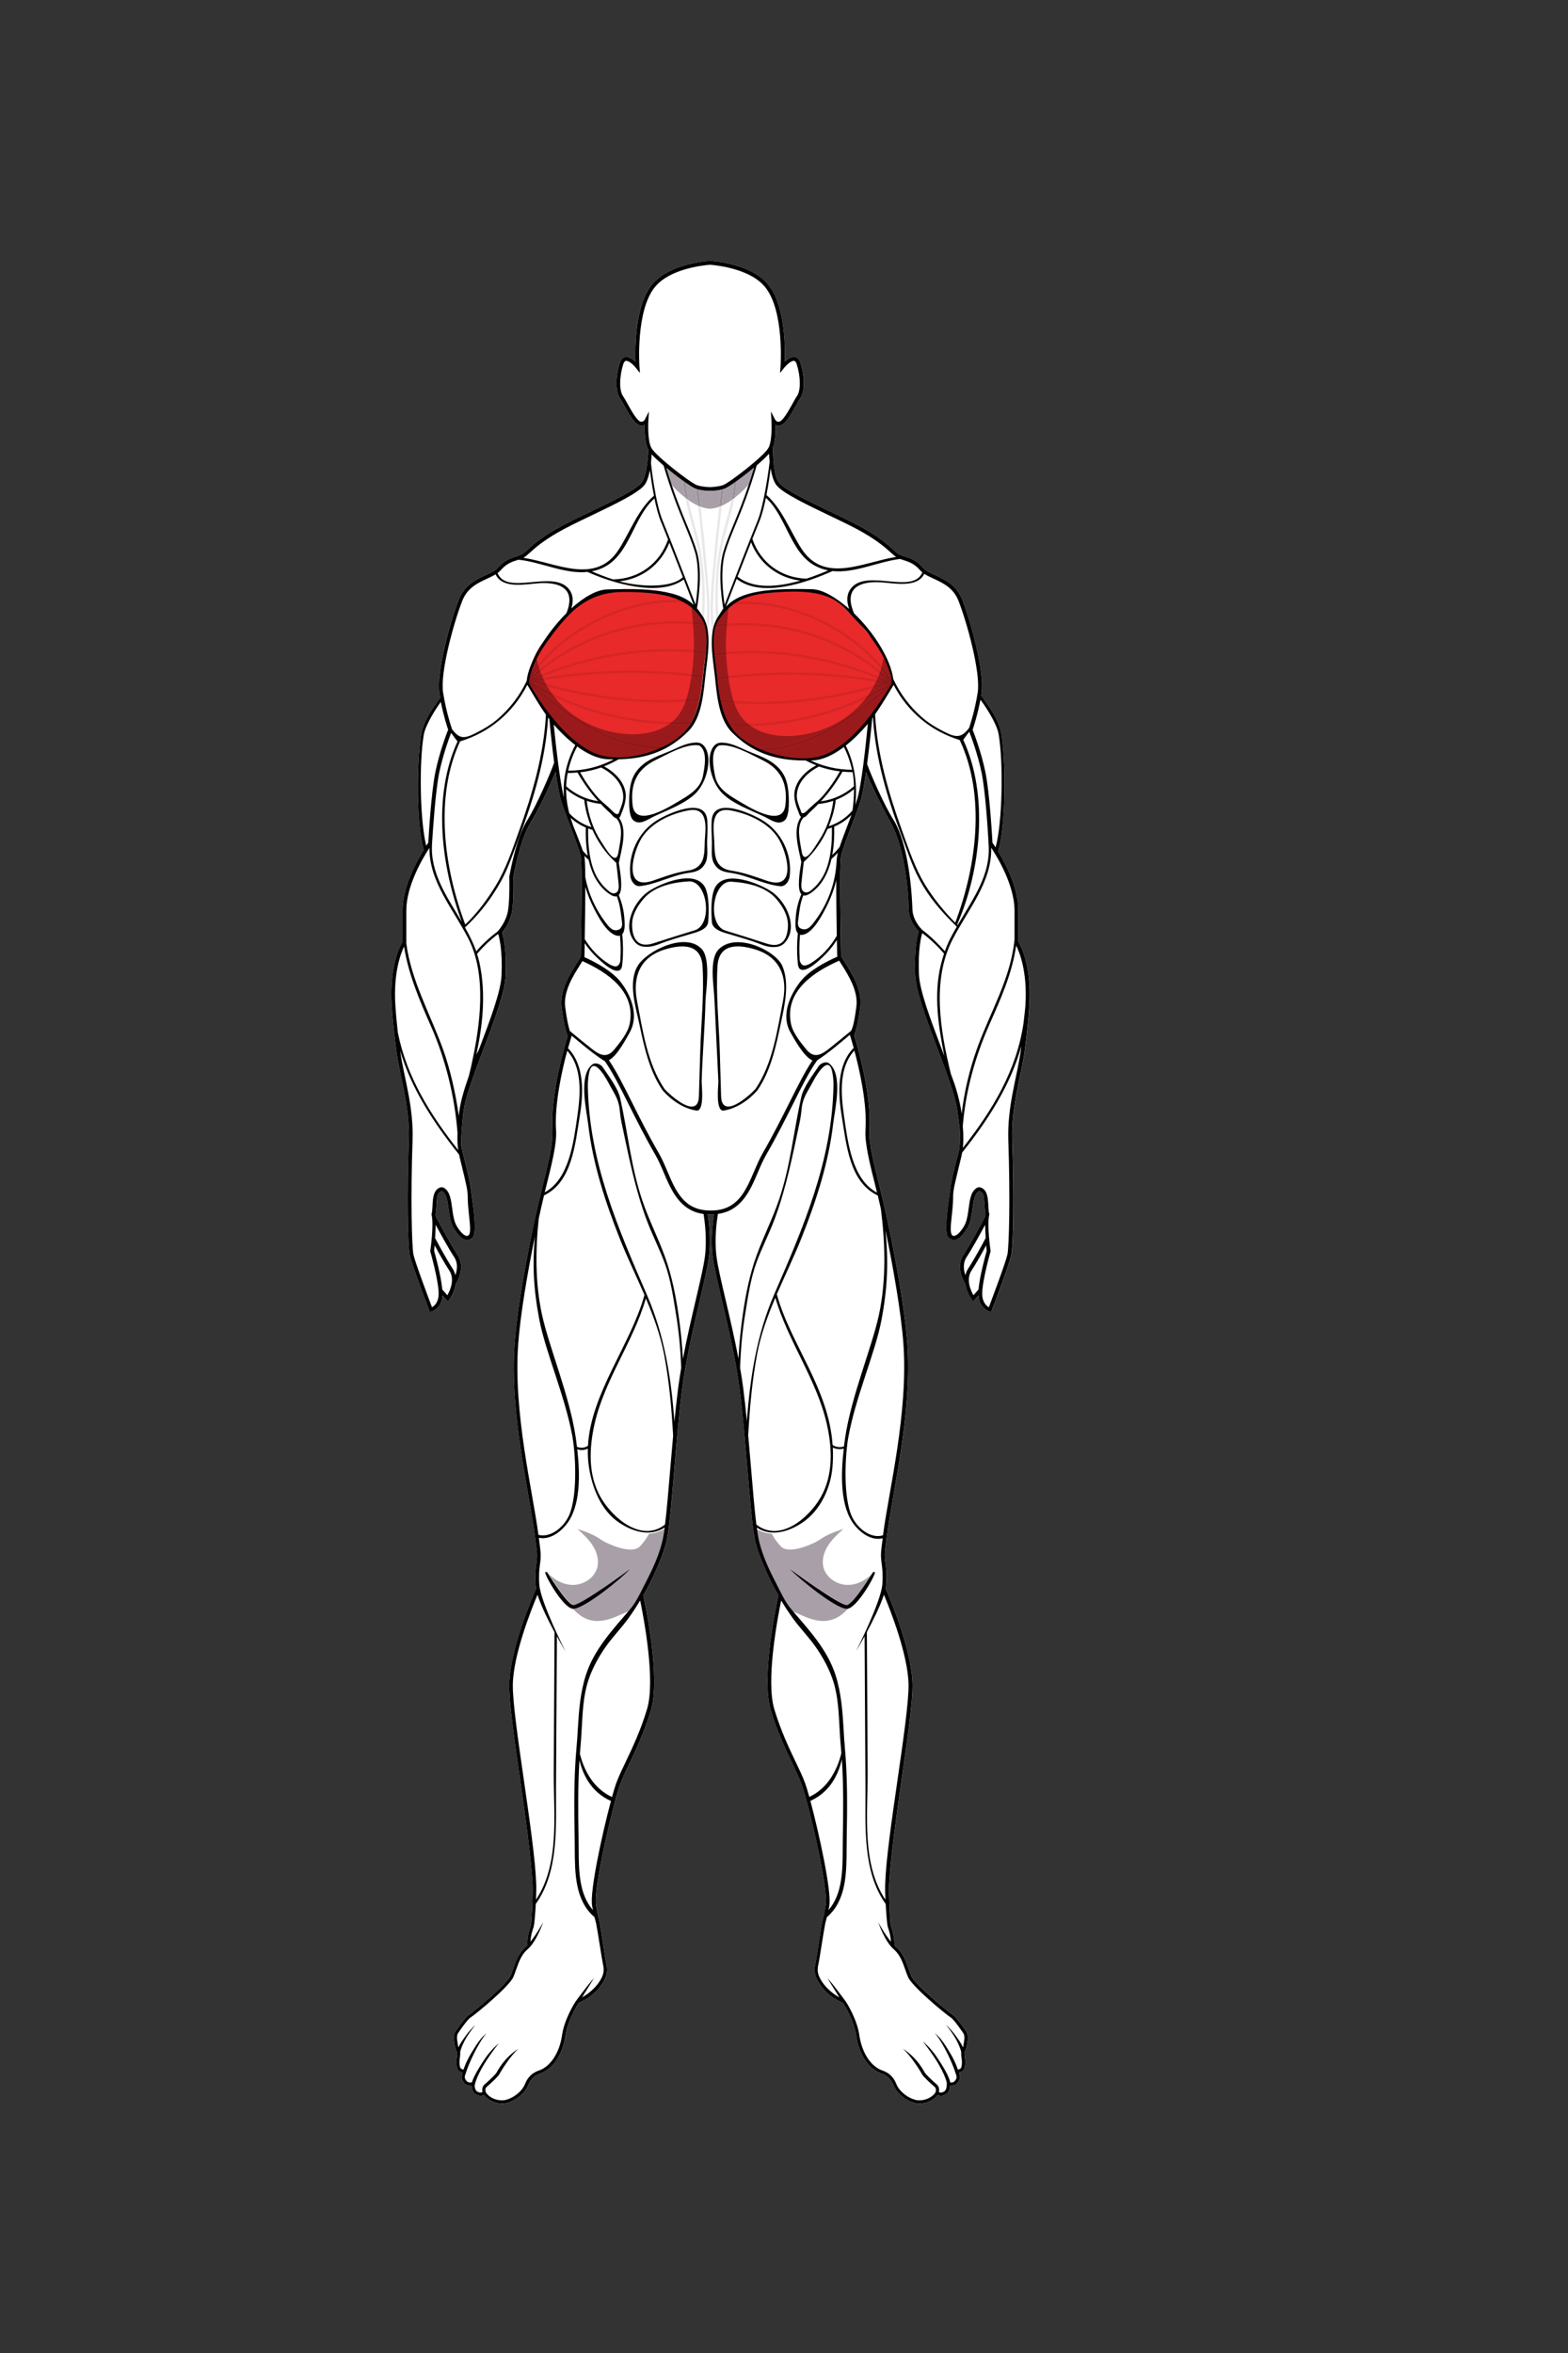 <?xml version="1.0" encoding="utf-8"?>
<!-- Generator: Adobe Illustrator 26.0.1, SVG Export Plug-In . SVG Version: 6.00 Build 0)  -->
<svg version="1.1" id="Layer_1" xmlns="http://www.w3.org/2000/svg" xmlns:xlink="http://www.w3.org/1999/xlink" x="0px" y="0px"
	 viewBox="0 0 432 648" style="enable-background:new 0 0 432 648;" xml:space="preserve">
<rect x="0" y="0" width="432" height="648" fill="#333333" stroke="none"/>
<style type="text/css">
	.st0{fill:#FFFFFF;}
	.st1{fill:#E92A2A;}
	.st2{fill:#D52626;}
	.st3{fill:#9A1A1C;}
	.st4{fill:#8D1819;}
	.st5{fill:#A89FA8;}
	.st6{fill:#998F99;}
	.st7{fill:#E9E7E9;}
</style>
<g>
	<g>
		<g id="Front_00000016035677790316943190000013756909983270578833_">
			<g>
				<g>
					<g>
						<g>
							<path class="st0" d="M280.56,259.31v-8.56c0-6.18-3.43-12.78-5.56-16.28c2.11-7.07,2.14-23.98,0.99-31.83
								c-0.7-4.77-4.02-8.66-5.66-11.15c0.03-0.19,0.06-0.38,0.1-0.58c0.9-5.77-3.01-19.91-5.36-25.88
								c-1.56-3.96-4.82-5.46-7.43-6.67c-1.41-0.65-2.64-1.21-3.33-2.02c-1.76-2.06-3.52-2.62-5.07-3.12
								c-0.41-0.13-0.8-0.26-1.18-0.41c-0.6-0.24-1.12-0.72-1.92-1.44c-1.36-1.23-3.41-3.09-7.79-5.64c-2.41-1.4-5.8-3.02-9.38-4.74
								c-5.88-2.81-12.74-6.06-14.37-8.08c-1.49-1.84-1.65-7.66-1.67-9.58c0.71-1.8,0.79-4.65,0.76-6.3
								c0.3,0.14,0.66,0.21,1.09,0.16c1.46-0.18,2.84-2.46,4.48-5.42c0.46-0.83,0.9-1.62,1.23-2.09c1.42-2.03,1.11-6.42,0.07-9.71
								c-0.3-0.96-0.82-1.51-1.53-1.65c-0.98-0.18-2.05,0.56-2.82,1.27c0.15-4.1,0.09-15.64-4.64-21.32
								c-4.08-4.89-12.23-6.11-15.32-6.4l-1.22,0c-3.09,0.29-11.25,1.51-15.32,6.4c-4.74,5.68-4.79,17.22-4.64,21.32
								c-0.76-0.7-1.84-1.44-2.81-1.27c-0.71,0.13-1.23,0.69-1.53,1.65c-1.04,3.29-1.35,7.68,0.07,9.71
								c0.33,0.48,0.77,1.26,1.23,2.09c1.64,2.96,3.01,5.24,4.48,5.42c0.43,0.05,0.79-0.02,1.09-0.16c-0.03,1.82,0.07,5.09,1,6.82
								c0,0,0,0.01,0.01,0.01c-0.04,1.35-0.33,7.15-1.9,9.1c-1.63,2.02-8.29,5.21-14.17,8.02c-3.59,1.72-6.98,3.34-9.38,4.74
								c-4.38,2.54-6.43,4.4-7.79,5.64c-0.8,0.73-1.33,1.21-1.92,1.44c-0.38,0.15-0.77,0.28-1.18,0.41
								c-1.55,0.5-3.31,1.06-5.07,3.12c-0.69,0.8-1.91,1.37-3.33,2.02c-2.62,1.21-5.87,2.71-7.43,6.67
								c-2.35,5.97-6.27,20.12-5.36,25.88c0.06,0.41,0.13,0.82,0.21,1.22c-1.66,2.48-4.64,6.08-5.33,10.73
								c-1.14,7.8-1.27,24.07,0.8,31.19c-2.1,3.38-5.82,10.26-5.82,16.7v8.56c-0.59,0.96-3.68,6.54-3.02,17.44
								c0.25,4.18,0.72,8.03,1.22,12.1c0.88,7.26,3.84,15.48,3.5,25.2c-0.52,14.81-0.31,28.94,0.27,31.67
								c0.54,2.5,5.16,14.67,5.36,15.19l0.17,0.45l0.47-0.12c0.03-0.01,2.8-0.8,3.04-4.46l1.48,1.69l0.39-0.54
								c0.09-0.12,1.39-1.97,1.76-4.26c0.82-1.39,2.53-4.96,0.55-7.99c-2.26-3.45-5.99-10.57-6.03-10.64l0,0
								c-0.01-0.24-0.03-0.44-0.06-0.59c0.55-4.23,0-5.77,1.58-6.37c0.13-0.05,0.2-0.03,0.28,0.02c1.15,0.74,1.41,2.71,1.69,4.79
								c0.26,1.95,0.54,3.97,1.53,5.54c1.17,1.84,2.96,4.22,5.06,2.48c1.38-1.15,0.17-9.02-0.16-11.35
								c-0.42-2.91-0.42-3.73-1.57-8.35c-0.73-2.94-1.17-4.47-1.37-5.83c-0.1-1.12,0.19-5.79,0.62-9.21
								c0.49-3.92,2.91-10.33,5.48-17.12c2.93-7.75,5.96-15.77,6.15-20.42c0.3-7.21-0.65-10.79-0.99-11.82
								c0.61-0.73,2.3-2.98,2.76-5.9c0.54-3.39,0.37-9.27,0.35-9.42c0.02-0.1,1.8-10.26,4.73-14.92c2.23-3.54,5.51-10.46,6.9-14.09
								c0.51,3.58,1.07,6.79,1.65,8.51c0.72,2.17,1.65,4.59,2.54,6.92c1.27,3.33,2.47,6.47,2.78,8.12
								c0.44,2.33,0.13,19.45,0.03,25.08c-0.02,1.2-0.04,2-0.04,2.2c0,0.01,0,0.01-0.01,0.02c-0.11,0.11-0.19,0.3-0.22,0.5
								c-0.22,0.41-0.58,0.97-0.91,1.49c-1.77,2.79-4.74,7.46-4.16,12.07c0.64,5.14,1.42,7.28,1.7,7.93
								c-0.58,1.85-4.88,15.91-4.22,26.05c0.23,3.54-1.16,9.05-2.92,16.04c-2.27,9-6.56,29.74-7.51,42.67
								c-1.41,19.13,4.08,41.03,5.59,52.86c0.32,2.53,0.54,4.21,0.57,4.71c0.07,1.25-0.04,2.11-0.18,3.11
								c-0.18,1.36-0.39,2.9-0.18,5.79c0.02,0.29,0.07,0.61,0.14,0.95c-0.74,1.66-7.26,16.62-7.43,26.38
								c-0.08,4.77,1.44,15.35,3.06,26.56c1.46,10.15,2.86,20.63,3.3,27.11l0.01,0.17c0.04,0.54,0.07,1.06,0.09,1.54
								c0.07,3.47-0.26,10.38-0.49,11.06c-0.52,1.59-1,3.09-0.97,5.43c-0.14,0.14-0.28,0.27-0.42,0.39
								c-1.92,1.64-2.69,3.85-3.45,5.98c-0.25,0.7-0.48,1.36-0.75,1.99c-1.03,2.42-10.21,9.98-11.47,10.78
								c-0.99,0.62-3.49,4.28-3.49,4.28c-0.94,1-0.65,2.66-0.46,3.75c0.03,0.19,0.07,0.37,0.09,0.53c0.08,0.58,0.26,0.98,0.4,1.31
								c0.13,0.28,0.22,0.49,0.22,0.74c0.01,0.34-0.05,0.75-0.1,1.14c-0.05,0.35-0.1,0.72-0.11,1.06c-0.01,0.61,0.02,2.08,0.61,2.57
								c0.34,0.28,0.66,0.48,1.13,0.56c-0.05,0.15-0.12,0.35-0.2,0.59c-0.37,1.08,0.45,2.19,1.05,2.63
								c0.43,0.32,1.11,0.35,1.58,0.32c0,0.09,0.02,0.15,0.03,0.2c0.07,0.77,0.33,1.83,1.31,2.29c1,0.47,1.5,0.36,2.09,0.08
								c1.14,1.58,3.46,2.54,5.55,2.34c0.27-0.03,0.54-0.07,0.8-0.14c2.15-0.55,4.85-2.4,5.84-4.89c0.8-1.99,1.97-2.65,3.01-3.1
								c4.29-1.35,6.63-6.13,7.25-10.56c0.55-3.91,3.06-8.18,3.71-9.05c2.99-1.26,4.77-2.84,6.3-5.09c1.61-2.36,1.67-3.87,1.22-5.83
								c-0.43-1.86-1.59-10.63-2-11.99c-0.35-1.19-0.52-2.41-0.8-3.9c-0.87-4.63,4.87-28.5,6.56-33.15
								c0.65-1.78,1.57-3.73,2.65-5.98c1.82-3.82,4.09-8.57,5.9-14.58c2.74-9.1-1.59-29.23-2.11-31.61
								c1.59-2.79,3.01-5.68,4.23-8.63c0.98-2.36,1.9-4.81,2.37-7.33c0.68-3.72,1.28-10.77,1.96-18.93
								c0.61-7.21,1.29-15.38,2.13-21.9c1.03-8.05,3.17-17.14,4.88-24.44c1.17-5,2.18-9.31,2.51-11.92
								c0.62-4.86,0.01-9.71-0.34-11.83c0.37,0.04,1.49,0.05,1.76,0c-0.34,2.12-0.96,6.97-0.34,11.83c0.33,2.6,1.34,6.92,2.51,11.92
								c1.71,7.3,3.84,16.39,4.88,24.44c0.84,6.52,1.53,14.69,2.13,21.9c0.69,8.16,1.28,15.21,1.96,18.93
								c0.46,2.52,1.39,4.97,2.37,7.33c1.23,2.95,2.64,5.84,4.23,8.63c-0.53,2.38-4.85,22.51-2.11,31.61
								c1.81,6.01,4.08,10.76,5.9,14.58c1.07,2.25,2,4.2,2.65,5.98c1.69,4.65,7.43,28.52,6.56,33.15c-0.28,1.49-0.44,2.7-0.8,3.9
								c-0.4,1.36-1.57,10.13-2,11.99c-0.45,1.96-0.39,3.46,1.22,5.83c1.53,2.25,3.31,3.84,6.3,5.09c0.65,0.87,3.16,5.14,3.71,9.05
								c0.62,4.44,2.96,9.21,7.25,10.56c1.04,0.45,2.21,1.11,3.01,3.1c1,2.48,3.7,4.34,5.84,4.89c0.26,0.07,0.53,0.11,0.8,0.14
								c2.09,0.2,4.41-0.76,5.55-2.34c0.58,0.28,1.09,0.39,2.09-0.08c1.07-0.51,1.28-1.72,1.33-2.49c0.47,0.03,1.16,0,1.59-0.32
								c0.6-0.44,1.41-1.55,1.05-2.63c-0.08-0.22-0.14-0.41-0.19-0.56l0,0c0-0.01-0.01-0.02-0.01-0.04
								c0.47-0.09,0.79-0.28,1.13-0.56c0.59-0.49,0.63-1.96,0.61-2.57c-0.01-0.34-0.06-0.7-0.11-1.06c-0.05-0.39-0.11-0.8-0.1-1.14
								c0-0.25,0.1-0.46,0.22-0.74c0.14-0.32,0.32-0.72,0.4-1.31c0.02-0.16,0.05-0.34,0.09-0.53c0.19-1.09,0.48-2.74-0.46-3.75
								c0,0-2.5-3.67-3.49-4.28c-1.26-0.79-10.43-8.36-11.47-10.78c-0.27-0.63-0.5-1.29-0.75-1.99c-0.75-2.14-1.53-4.34-3.45-5.98
								c-0.14-0.12-0.28-0.25-0.42-0.39c0.04-2.34-0.45-3.84-0.97-5.43c-0.22-0.68-0.56-7.59-0.49-11.06c0.02-0.48,0.05-1,0.09-1.54
								c0.01-0.06,0.02-0.12,0.03-0.17l-0.02,0c0.44-6.48,1.84-16.96,3.3-27.11c1.62-11.21,3.14-21.79,3.06-26.56
								c-0.17-9.7-6.6-24.52-7.41-26.34c0.09-0.41,0.15-0.79,0.17-1.14c0.21-2.89,0-4.43-0.18-5.79c-0.13-1-0.25-1.86-0.18-3.11
								c0.03-0.51,0.24-2.18,0.57-4.71c1.51-11.83,7-33.72,5.59-52.86c-0.95-12.93-5.24-33.67-7.51-42.67
								c-1.76-6.98-3.15-12.5-2.92-16.04c0.66-10.14-3.63-24.19-4.22-26.05c0.28-0.65,1.06-2.79,1.7-7.93
								c0.57-4.61-2.39-9.28-4.16-12.07c-0.52-0.82-1.11-1.75-1.14-2.01c0-0.2-0.01-0.99-0.04-2.2c-0.1-5.63-0.41-22.75,0.03-25.08
								c0.31-1.64,1.51-4.79,2.78-8.12c0.89-2.33,1.81-4.75,2.54-6.92c0.55-1.66,1.08-4.74,1.57-8.19c0-0.01,0-0.01,0-0.02
								c1.42,3.54,4.62,10.04,6.68,13.69c3.63,6.44,4.88,16.93,5.08,24.34c0.08,2.95,2.15,5.17,2.76,5.9
								c-0.34,1.04-1.29,4.61-0.99,11.82c0.19,4.65,3.22,12.67,6.15,20.42c2.57,6.79,4.99,13.2,5.48,17.12
								c0.35,2.83,0.7,4.66,0.72,6.05c0.02,1.34,0.01,2.68-0.12,4.02c-0.12,1.24-0.64,2.7-1.27,5.21c-1.15,4.62-1.15,5.44-1.57,8.35
								c-0.33,2.33-1.54,10.21-0.16,11.35c2.09,1.74,3.89-0.64,5.06-2.48c0.99-1.57,1.27-3.59,1.53-5.54
								c0.28-2.09,0.55-4.05,1.69-4.79c0.08-0.05,0.15-0.07,0.28-0.02c1.58,0.59,1.02,2.13,1.58,6.37
								c-0.03,0.15-0.05,0.35-0.06,0.59l0,0c-0.04,0.07-3.77,7.19-6.03,10.64c-1.99,3.03-0.28,6.6,0.55,7.99
								c0.37,2.29,1.67,4.14,1.76,4.26l0.39,0.54l1.48-1.69c0.24,3.66,3.01,4.45,3.04,4.46l0.47,0.12l0.17-0.45
								c0.2-0.52,4.82-12.69,5.36-15.19c0.59-2.73,0.8-16.86,0.27-31.67c-0.34-9.71,2.62-17.94,3.5-25.2
								c0.5-4.07,0.96-7.92,1.22-12.1C284.24,265.86,281.15,260.27,280.56,259.31z"/>
						</g>
					</g>
				</g>
			</g>
		</g>
	</g>
	<g>
		<g id="Pecs_00000159460920585766363290000011374295282427594661_">
			<g>
				<g>
					<path class="st1" d="M197.51,185.89c0.57,5.65,1.3,12.33,5.48,16.52c5.4,5.4,17.35,8.66,24.45,5.61
						c7.75-3.33,14.08-12.68,18.35-19.67c-0.63-4.33-1.71-7.86-4.19-10.91c-0.77-0.75-4.12-5.12-4.12-5.12
						c-5.74-5.23-6.64-9.52-18.37-9.62c-12.65-0.1-17.17,1.83-21.51,8.54C195.4,174.66,197.14,182.15,197.51,185.89"/>
					<path class="st2" d="M206.86,199.93c-0.29-0.2-0.56-0.41-0.83-0.64c11.61-0.18,22.96-2.91,33.24-7.96
						c-0.27,0.39-0.56,0.77-0.85,1.14C228.59,197.1,217.85,199.65,206.86,199.93 M209.14,193.94c-2.28,0-4.56-0.07-6.82-0.22
						c-0.08-0.22-0.16-0.45-0.23-0.67c2.33,0.16,4.68,0.24,7.03,0.24c10.22,0,20.88-1.53,31.73-4.52c-0.15,0.28-0.3,0.55-0.46,0.82
						C229.7,192.47,219.21,193.94,209.14,193.94 M241.35,187.79c-7.92-1.3-15.93-1.96-23.88-1.96c-5.56,0-11.18,0.32-16.76,0.96
						c-0.03-0.22-0.06-0.43-0.1-0.65c5.61-0.64,11.26-0.96,16.85-0.96c8.05,0,16.16,0.67,24.17,2
						C241.54,187.38,241.45,187.58,241.35,187.79 M241.78,186.85c-11.43-4.61-23.07-6.95-34.66-6.95c-2.35,0-4.7,0.1-7.05,0.29
						c-0.01-0.22-0.02-0.44-0.02-0.66c2.36-0.19,4.73-0.29,7.09-0.29c11.65,0,23.37,2.36,34.89,7
						C241.95,186.45,241.86,186.65,241.78,186.85 M242.32,185.48c-10.35-8.57-23.48-13.25-37.46-13.25c-1.53,0-3.07,0.06-4.61,0.17
						c0.02-0.22,0.04-0.44,0.06-0.66c1.53-0.11,3.06-0.17,4.57-0.17c14.04,0,27.23,4.67,37.67,13.24
						C242.47,185.04,242.4,185.26,242.32,185.48 M242.73,184.25c-9.06-10.86-23.63-17.92-37.69-17.92c-0.72,0-2.71,0.04-3.43,0.07
						c0.45-0.26,0.92-0.5,1.39-0.7c0.26,0,1.8-0.02,2.06-0.02c14.09,0,28.69,6.99,37.9,17.79
						C242.88,183.72,242.8,183.99,242.73,184.25"/>
					<path class="st3" d="M220.99,209.2c-3.74,0-7.81-0.93-11.35-2.47c13.57-0.26,24.18-7.99,35.53-17.38
						c-0.84,1.37-1.75,2.8-2.73,4.24c0,0-2.3,3.26-3.32,4.56c-3.33,4.19-7.23,7.98-11.67,9.88
						C225.56,208.83,223.34,209.2,220.99,209.2 M208.33,206.12c-2.09-1.04-3.94-2.3-5.35-3.71c-0.77-0.77-1.43-1.63-1.98-2.55
						c1.27,0.06,2.56,0.09,3.83,0.09c0.68,0,1.35-0.01,2.02-0.03c2.81,1.98,6.45,2.79,10.02,2.79c0.82,0,1.64-0.04,2.44-0.12
						c5.76-0.58,11.38-2.85,15.76-6.64c1.22-1.05,2.33-2.22,3.33-3.48c1.75-0.82,3.47-1.71,5.15-2.66
						c-11.01,9.03-21.42,16.27-34.65,16.27h0c-0.14,0-0.28,0-0.42,0C208.44,206.08,208.38,206.1,208.33,206.12 M204.82,199.3
						c-1.4,0-2.81-0.04-4.2-0.11c-0.96-1.78-1.59-3.75-2.04-5.79c1.24,0.13,2.49,0.23,3.74,0.32c0.51,1.41,1.18,2.75,2.11,3.93
						c0.48,0.61,1.02,1.16,1.6,1.65C205.63,199.29,205.23,199.3,204.82,199.3 M202.09,193.04c-1.23-0.08-2.45-0.19-3.65-0.32
						c-0.37-1.86-0.6-3.75-0.8-5.56c1.02-0.14,2.05-0.27,3.07-0.38c0.14,0.94,0.31,1.87,0.5,2.81
						C201.45,190.74,201.72,191.91,202.09,193.04 M239.27,191.33c0.4-0.57,0.78-1.15,1.13-1.75c1.41-0.38,2.82-0.79,4.24-1.22
						l0.08,0.01C242.94,189.44,241.12,190.42,239.27,191.33 M240.85,188.76c0.17-0.32,0.34-0.65,0.5-0.98
						c0.61,0.1,1.22,0.2,1.84,0.31C242.41,188.33,241.63,188.55,240.85,188.76 M243.2,187.43c-0.52-0.09-1.04-0.18-1.56-0.27
						c0.05-0.11,0.09-0.21,0.14-0.32C242.25,187.04,242.73,187.24,243.2,187.43 M244.29,187.19c-0.76-0.32-1.51-0.64-2.27-0.94
						c0.1-0.25,0.2-0.51,0.29-0.77C242.99,186.04,243.65,186.61,244.29,187.19 M197.57,186.51c-0.01-0.11-0.02-0.22-0.03-0.32
						c-0.01-0.1-0.02-0.2-0.03-0.3c0-0.04-0.01-0.08-0.01-0.12c-0.14-1.39-0.43-3.26-0.63-5.24c1.06-0.13,2.13-0.24,3.21-0.33
						c0.08,1.99,0.26,3.97,0.54,5.94C199.6,186.25,198.58,186.38,197.57,186.51 M244.45,186.44c-0.62-0.56-1.26-1.1-1.9-1.63
						c0.06-0.19,0.12-0.38,0.18-0.57C243.32,184.96,243.9,185.7,244.45,186.44 M244.89,185.9c-0.67-0.92-1.2-1.57-1.94-2.43
						c0.16-0.6,0.38-1.66,0.49-2.27c0.68,1.34,1.4,2.91,1.81,4.44c0.02,0.07,0.25,1.03,0.27,1.09 M196.8,179.88
						c-0.09-1.05-0.13-2.11-0.15-3.14c-0.01-0.58-0.14-1.56-0.08-2.09c0.08-0.69,0.21-1.32,0.4-1.92c1.02-0.12,2.25-0.25,3.27-0.32
						c-0.21,2.37-0.27,4.76-0.2,7.14C198.96,179.63,197.88,179.74,196.8,179.88 M197.29,171.5c0.11-0.25,0.14-0.27,0.28-0.49
						c0.89-1.38,2.1-2.75,3.19-3.69c-0.21,1.29-0.32,3.12-0.44,4.42c-0.96,0.07-2.35,0.21-3.3,0.32L197.29,171.5z"/>
					<path class="st4" d="M209.63,206.73c-0.14-0.06-0.29-0.13-0.43-0.19c-0.29-0.13-0.58-0.27-0.87-0.41
						c0.05-0.03,0.1-0.04,0.16-0.04c0.14,0,0.28,0,0.42,0h0c13.23,0,23.63-7.24,34.65-16.27c-1.69,0.95-3.4,1.84-5.15,2.66
						c0.3-0.37,0.58-0.76,0.85-1.14c1.85-0.91,3.67-1.9,5.45-2.95l-0.08-0.01c-1.42,0.43-2.83,0.84-4.24,1.22
						c0.16-0.27,0.31-0.54,0.46-0.82c0.78-0.21,1.55-0.44,2.33-0.66c-0.61-0.11-1.22-0.21-1.84-0.31c0.1-0.2,0.19-0.41,0.29-0.62
						c0.52,0.09,1.04,0.18,1.56,0.27c-0.47-0.2-0.95-0.39-1.42-0.58c0.09-0.2,0.17-0.4,0.25-0.6c0.76,0.31,1.51,0.62,2.27,0.94
						c-0.65-0.59-1.3-1.16-1.97-1.71c0.08-0.22,0.16-0.44,0.23-0.67c0.64,0.53,1.28,1.07,1.9,1.63c-0.55-0.75-1.12-1.48-1.72-2.2
						c0.08-0.26,0.15-0.52,0.22-0.78c0.74,0.87,2.04,2.53,2.7,3.45c0.1,0.38,0.11,1.34-0.08,1.77c-0.13,0.29-0.27,0.44-0.41,0.66
						C233.81,198.74,223.21,206.46,209.63,206.73 M204.83,199.95c-1.27,0-2.56-0.03-3.83-0.09c-0.13-0.22-0.26-0.45-0.39-0.68
						c1.39,0.07,2.81,0.11,4.2,0.11c0.4,0,0.8,0,1.21-0.01c0.27,0.22,0.54,0.44,0.83,0.64
						C206.18,199.95,205.51,199.95,204.83,199.95 M202.32,193.71c-1.26-0.08-2.5-0.19-3.74-0.32c-0.05-0.22-0.1-0.45-0.14-0.67
						c1.21,0.13,2.43,0.23,3.65,0.32C202.16,193.27,202.24,193.49,202.32,193.71 M197.64,187.16c-0.02-0.22-0.05-0.43-0.07-0.65
						c1.01-0.14,2.03-0.26,3.04-0.38c0.03,0.21,0.06,0.43,0.1,0.65C199.69,186.9,198.66,187.02,197.64,187.16 M196.86,180.52
						c-0.02-0.22-0.04-0.43-0.06-0.65c1.08-0.13,2.16-0.24,3.25-0.33c0.01,0.22,0.01,0.44,0.02,0.66
						C199,180.29,197.93,180.4,196.86,180.52 M197.02,172.72c0.08-0.24,0.17-0.49,0.26-0.7c0.95-0.11,2.07-0.2,3.02-0.27
						c-0.02,0.22-0.04,0.44-0.06,0.66c-1.02,0.07-2.04,0.18-3.06,0.3"/>
				</g>
			</g>
			<g>
				<g>
					<path class="st1" d="M193.69,185.39c-0.57,5.65-1.3,12.33-5.48,16.52c-5.4,5.4-17.35,8.66-24.45,5.61
						c-7.75-3.33-14.08-12.68-18.35-19.67c0.63-4.33,1.71-7.86,4.19-10.91c0.77-0.75,4.12-5.12,4.12-5.12
						c5.74-5.23,6.64-9.52,18.37-9.62c12.65-0.1,17.17,1.83,21.51,8.54C195.8,174.16,194.06,181.66,193.69,185.39"/>
					<path class="st2" d="M184.35,199.43c-10.99-0.28-21.73-2.83-31.56-7.45c-0.3-0.37-0.58-0.76-0.85-1.14
						c10.28,5.05,21.63,7.78,33.24,7.96C184.91,199.01,184.63,199.23,184.35,199.43 M182.06,193.44c-10.06,0-20.56-1.47-31.25-4.36
						c-0.16-0.27-0.31-0.54-0.46-0.82c10.86,2.99,21.52,4.52,31.73,4.52c2.35,0,4.7-0.08,7.03-0.24c-0.07,0.23-0.15,0.45-0.23,0.67
						C186.62,193.36,184.34,193.44,182.06,193.44 M149.85,187.29c-0.1-0.2-0.19-0.41-0.29-0.62c8.01-1.32,16.11-2,24.17-2
						c5.59,0,11.25,0.32,16.85,0.96c-0.03,0.21-0.06,0.43-0.1,0.65c-5.58-0.64-11.2-0.96-16.76-0.96
						C165.78,185.32,157.77,185.99,149.85,187.29 M149.43,186.35c-0.09-0.2-0.17-0.4-0.25-0.6c11.52-4.64,23.24-7,34.89-7
						c2.36,0,4.74,0.1,7.09,0.29c-0.01,0.22-0.01,0.44-0.02,0.66c-2.34-0.19-4.7-0.29-7.05-0.29
						C172.5,179.4,160.86,181.74,149.43,186.35 M148.88,184.98c-0.08-0.22-0.16-0.44-0.23-0.67c10.43-8.56,23.63-13.24,37.67-13.24
						c1.52,0,3.05,0.06,4.57,0.17c0.02,0.22,0.04,0.44,0.06,0.66c-1.54-0.11-3.08-0.17-4.61-0.17
						C172.36,171.73,159.23,176.41,148.88,184.98 M148.48,183.75c-0.08-0.26-0.15-0.52-0.22-0.78c9.21-10.8,23.81-17.79,37.9-17.79
						c0.26,0,1.8,0.02,2.06,0.02c0.48,0.21,0.94,0.44,1.39,0.7c-0.72-0.04-2.72-0.07-3.43-0.07
						C172.1,165.82,157.54,172.88,148.48,183.75"/>
					<path class="st3" d="M170.22,208.7c-2.35,0-4.57-0.37-6.45-1.17c-4.44-1.91-8.34-5.69-11.67-9.88
						c-1.03-1.29-3.32-4.56-3.32-4.56c-0.98-1.44-1.89-2.87-2.73-4.24c11.36,9.4,21.96,17.12,35.53,17.38
						C178.03,207.77,173.96,208.7,170.22,208.7 M182.87,205.62c-0.05-0.03-0.1-0.04-0.16-0.04c-0.14,0-0.28,0-0.42,0h0
						c-13.23,0-23.63-7.24-34.65-16.27c1.69,0.95,3.4,1.84,5.15,2.66c1,1.26,2.11,2.43,3.33,3.48c4.38,3.78,10,6.05,15.76,6.64
						c0.8,0.08,1.62,0.12,2.44,0.12c3.58,0,7.21-0.81,10.02-2.79c0.67,0.02,1.35,0.03,2.02,0.03c1.27,0,2.56-0.03,3.83-0.09
						c-0.56,0.92-1.21,1.78-1.98,2.55C186.81,203.32,184.96,204.58,182.87,205.62 M186.38,198.8c-0.4,0-0.8,0-1.21-0.01
						c0.58-0.49,1.12-1.04,1.6-1.65c0.93-1.18,1.6-2.52,2.11-3.93c1.26-0.08,2.5-0.19,3.74-0.32c-0.45,2.03-1.08,4.01-2.04,5.79
						C189.19,198.76,187.78,198.8,186.38,198.8 M189.11,192.54c0.37-1.13,0.64-2.3,0.88-3.46c0.19-0.93,0.36-1.87,0.5-2.81
						c1.03,0.12,2.05,0.24,3.07,0.38c-0.19,1.81-0.42,3.71-0.8,5.56C191.56,192.35,190.34,192.46,189.11,192.54 M151.94,190.83
						c-1.85-0.91-3.67-1.9-5.45-2.95l0.08-0.01c1.42,0.43,2.83,0.84,4.24,1.22C151.16,189.68,151.54,190.26,151.94,190.83
						 M150.35,188.26c-0.78-0.21-1.55-0.44-2.33-0.66c0.61-0.11,1.22-0.21,1.84-0.31C150.01,187.61,150.18,187.94,150.35,188.26
						 M148,186.93c0.47-0.2,0.95-0.39,1.42-0.58c0.05,0.11,0.09,0.21,0.14,0.32C149.05,186.75,148.52,186.84,148,186.93
						 M146.91,186.69c0.65-0.59,1.3-1.16,1.97-1.71c0.09,0.26,0.19,0.51,0.29,0.77C148.42,186.05,147.66,186.37,146.91,186.69
						 M193.63,186.01c-1.01-0.14-2.03-0.26-3.04-0.38c0.28-1.97,0.46-3.95,0.54-5.94c1.07,0.09,2.14,0.2,3.21,0.33
						c-0.2,1.98-0.49,3.85-0.63,5.24c0,0.04-0.01,0.08-0.01,0.12c-0.01,0.1-0.02,0.2-0.03,0.3
						C193.65,185.8,193.64,185.9,193.63,186.01 M146.76,185.95c0.55-0.75,1.12-1.48,1.72-2.2c0.06,0.19,0.12,0.38,0.18,0.57
						C148.01,184.84,147.38,185.39,146.76,185.95 M145.69,186.22c0.02-0.07,0.25-1.03,0.27-1.09c0.42-1.53,1.13-3.09,1.81-4.44
						c0.11,0.61,0.33,1.67,0.49,2.27c-0.74,0.87-1.27,1.52-1.94,2.43 M194.4,179.38c-1.08-0.13-2.16-0.24-3.25-0.33
						c0.07-2.38,0.01-4.77-0.2-7.14c1.02,0.07,2.25,0.2,3.27,0.32c0.19,0.59,0.32,1.23,0.4,1.92c0.06,0.53-0.07,1.51-0.08,2.09
						C194.54,177.26,194.49,178.33,194.4,179.38 M194.19,171.56c-0.95-0.11-2.34-0.25-3.3-0.32c-0.13-1.3-0.23-3.13-0.44-4.42
						c1.09,0.94,2.29,2.3,3.19,3.69c0.14,0.22,0.17,0.24,0.28,0.49L194.19,171.56z"/>
					<path class="st4" d="M181.57,206.23c-13.57-0.26-24.18-7.99-35.53-17.38c-0.14-0.22-0.28-0.37-0.41-0.66
						c-0.19-0.44-0.18-1.39-0.08-1.77c0.67-0.92,1.96-2.58,2.7-3.45c0.07,0.26,0.14,0.52,0.22,0.78c-0.6,0.72-1.17,1.45-1.72,2.2
						c0.62-0.56,1.26-1.1,1.9-1.63c0.07,0.22,0.15,0.45,0.23,0.67c-0.67,0.55-1.33,1.13-1.97,1.71c0.76-0.32,1.51-0.64,2.27-0.94
						c0.08,0.2,0.16,0.4,0.25,0.6c-0.47,0.19-0.95,0.39-1.42,0.58c0.52-0.09,1.04-0.18,1.56-0.27c0.09,0.21,0.19,0.41,0.29,0.62
						c-0.61,0.1-1.22,0.2-1.84,0.31c0.78,0.23,1.56,0.45,2.33,0.66c0.15,0.28,0.3,0.55,0.46,0.82c-1.41-0.38-2.82-0.79-4.24-1.22
						l-0.08,0.01c1.78,1.06,3.6,2.04,5.45,2.95c0.27,0.39,0.56,0.77,0.85,1.14c-1.75-0.82-3.47-1.71-5.15-2.66
						c11.01,9.03,21.42,16.27,34.65,16.27h0c0.14,0,0.28,0,0.42,0c0.06,0,0.12,0.01,0.16,0.04c-0.29,0.14-0.57,0.28-0.87,0.41
						C181.86,206.1,181.71,206.17,181.57,206.23 M186.37,199.45c-0.68,0-1.35-0.01-2.02-0.03c0.29-0.2,0.56-0.41,0.83-0.64
						c0.4,0.01,0.8,0.01,1.21,0.01c1.4,0,2.81-0.04,4.2-0.11c-0.12,0.23-0.25,0.45-0.39,0.68
						C188.93,199.42,187.64,199.45,186.37,199.45 M188.88,193.21c0.08-0.22,0.16-0.45,0.23-0.67c1.23-0.08,2.45-0.19,3.65-0.32
						c-0.05,0.22-0.09,0.45-0.14,0.67C191.39,193.03,190.14,193.13,188.88,193.21 M193.56,186.66c-1.02-0.14-2.05-0.27-3.07-0.38
						c0.03-0.22,0.06-0.43,0.1-0.65c1.02,0.12,2.03,0.24,3.04,0.38C193.61,186.23,193.59,186.44,193.56,186.66 M194.34,180.02
						c-1.06-0.13-2.13-0.24-3.21-0.33c0.01-0.22,0.02-0.44,0.02-0.66c1.09,0.09,2.17,0.2,3.25,0.33
						C194.38,179.59,194.36,179.81,194.34,180.02 M194.02,172.2c-1.02-0.12-2.04-0.22-3.06-0.3c-0.02-0.22-0.04-0.44-0.06-0.66
						c0.96,0.07,2.07,0.16,3.02,0.27c0.1,0.22,0.19,0.47,0.26,0.7"/>
				</g>
			</g>
		</g>
		<g id="Front_00000008141404721652450530000007558987422871378854_">
			<path class="st5" d="M195.61,140.11c-0.88-0.07-1.76-0.26-2.58-0.56c-0.17-1.53-0.35-3.1-0.54-4.7c0.43,0.1,0.89,0.18,1.35,0.24
				c0.36,0.05,0.72,0.08,1.06,0.11h1.42c0.33-0.03,0.68-0.06,1.04-0.11c0.45-0.06,0.89-0.13,1.32-0.23
				c-0.19,1.61-0.37,3.17-0.54,4.71C197.32,139.86,196.47,140.04,195.61,140.11 M198.82,139.3c0.17-1.54,0.35-3.08,0.53-4.62
				c0.08-0.02,0.15-0.05,0.22-0.08c0.51-0.18,1.46-0.76,2.63-1.57c-0.13,1.6-0.38,3.17-0.7,4.73
				C200.66,138.36,199.76,138.89,198.82,139.3 M192.34,139.27c-0.94-0.42-1.84-0.95-2.69-1.56c-0.32-1.55-0.57-3.13-0.69-4.72
				c1.2,0.83,2.17,1.43,2.68,1.61c0.06,0.02,0.11,0.04,0.17,0.06C191.99,136.2,192.16,137.74,192.34,139.27 M202.31,137.16
				c0.28-1.52,0.49-3.06,0.58-4.62c1.49-1.07,3.23-2.42,4.84-3.76c-0.5,1.69-0.99,3.25-1.48,4.71c-0.49,0.55-1,1.08-1.54,1.58
				C203.96,135.79,203.16,136.5,202.31,137.16 M188.85,137.11c-0.83-0.65-1.61-1.35-2.34-2.04c-0.53-0.51-1.05-1.04-1.54-1.58
				c-0.49-1.46-0.98-3.02-1.48-4.71c1.59,1.32,3.31,2.66,4.79,3.72C188.36,134.06,188.57,135.59,188.85,137.11"/>
			<path class="st6" d="M189.65,137.71c-0.27-0.19-0.54-0.39-0.8-0.6c-0.28-1.52-0.49-3.06-0.58-4.61c0.24,0.17,0.47,0.33,0.69,0.49
				C189.08,134.58,189.33,136.16,189.65,137.71"/>
			<path class="st6" d="M193.03,139.55c-0.12-0.04-0.23-0.09-0.35-0.13s-0.23-0.1-0.34-0.15c-0.17-1.54-0.35-3.07-0.53-4.61
				c0.21,0.07,0.44,0.13,0.68,0.19C192.67,136.45,192.85,138.02,193.03,139.55"/>
			<path class="st6" d="M201.51,137.76c0.32-1.56,0.57-3.13,0.7-4.73c0.22-0.15,0.45-0.32,0.69-0.49c-0.09,1.56-0.3,3.1-0.58,4.62
				C202.05,137.37,201.78,137.57,201.51,137.76"/>
			<path class="st6" d="M198.13,139.57c0.17-1.54,0.35-3.1,0.54-4.71c0.23-0.05,0.46-0.11,0.68-0.18c-0.18,1.54-0.36,3.08-0.53,4.62
				c-0.1,0.04-0.19,0.08-0.29,0.12C198.4,139.47,198.27,139.52,198.13,139.57"/>
			<path class="st7" d="M193.88,170.39c-0.11-0.21-0.23-0.41-0.35-0.61c-0.06-0.09-0.12-0.18-0.18-0.27c0.5-7.84-0.1-15.1-1.8-21.6
				c-0.25-0.96-0.51-1.91-0.77-2.86c-0.71-2.59-1.43-5.24-1.93-7.94c0.26,0.21,0.53,0.41,0.8,0.6c0.43,2.11,1,4.19,1.55,6.23
				c0.69,2.54,1.4,5.16,1.86,7.82c1.06,6.18,1.35,12.21,0.91,18.44C193.95,170.28,193.93,170.34,193.88,170.39"/>
			<path class="st7" d="M195.02,174.67c-0.08-0.8-0.2-1.58-0.4-2.32c0.51-5.34-0.03-10.78-0.55-16.06
				c-0.09-0.87-0.17-1.74-0.25-2.61c-0.44-4.73-0.94-9.55-1.48-14.41c0.11,0.05,0.23,0.1,0.34,0.15s0.23,0.09,0.35,0.13
				c0.65,5.8,1.19,11.12,1.63,16.14c0.06,0.69,0.12,1.39,0.19,2.08C195.35,163.31,195.87,169.03,195.02,174.67"/>
			<path class="st7" d="M197.92,169.65c-0.51-7.86-0.01-15.22,1.69-21.73c0.25-0.96,0.51-1.91,0.77-2.86
				c0.71-2.57,1.42-5.21,1.92-7.89c-0.26,0.2-0.53,0.4-0.8,0.59c-0.43,2.1-0.99,4.16-1.54,6.19c-0.69,2.54-1.4,5.16-1.86,7.82
				c-1.06,6.18-1.21,12.79-0.77,19.01L197.92,169.65z"/>
			<path class="st7" d="M196.3,174.32c-0.9-5.71-0.5-10.94,0.02-16.56c0.06-0.69,0.13-1.38,0.19-2.07
				c0.44-5.02,0.98-10.33,1.63-16.12c0.14-0.05,0.27-0.1,0.4-0.15c0.1-0.04,0.19-0.08,0.29-0.12c-0.54,4.85-1.04,9.67-1.48,14.39
				c-0.08,0.86-0.17,1.73-0.25,2.6c-0.53,5.34-0.98,11.1-0.45,16.49c-0.19,0.76-0.02,0.6-0.09,1.43L196.3,174.32z"/>
			<g>
				<path class="st5" d="M226.84,446.41c0.45,0,0.89-0.03,1.34-0.11c2.28-0.38,3.98-1.68,5.44-3.27c-0.01,0-0.02,0-0.02,0
					l-0.21,0.01c-3.05,0-13.42-8.44-15.74-11.03c0,0,13.5,9.97,15.7,9.97c0.03,0,0.06,0,0.08-0.01c1.83-0.28,7.08-8.89,7.19-9.07h0
					c0,0-0.08,0.14-0.23,0.38c-1.74,1.9-4.23,3.19-6.81,3.19c-0.14,0-0.27,0-0.41-0.01c-2.83-0.15-5.59-2.09-6.29-4.8
					c-0.52-2.03,0.11-4.21,1.23-5.98c1.12-1.77,2.7-3.21,4.26-4.63c-3.25,1.08-4.77,1.77-6.5,2.96c-1.26,0.87-5.24,2.73-8.17,2.73
					c-1.1,0-2.05-0.26-2.64-0.94c-0.6-0.69-1.2-1.37-1.68-2.14c-0.26-0.43-0.53-0.86-0.79-1.29c-0.4-0.02-0.8-0.07-1.2-0.15
					c-1.03-0.19-2.03-0.56-2.99-1.17c0.13,0.95,0.25,1.79,0.38,2.5c0.82,4.47,2.88,8.8,4.95,12.81c0.34,0.65,0.67,1.33,1.02,2.01
					c0.92,1.81,1.92,3.66,3.2,5.14l0.1,0.11c0.8,0.35,1.59,0.68,2.31,1C222.41,445.57,224.62,446.41,226.84,446.41"/>
				<path class="st5" d="M164.6,446.41c-0.45,0-0.89-0.03-1.34-0.11c-2.28-0.38-3.98-1.68-5.44-3.27c0.01,0,0.02,0,0.02,0l0.21,0.01
					c3.05,0,13.42-8.44,15.74-11.03c0,0-13.5,9.97-15.7,9.97c-0.03,0-0.06,0-0.08-0.01c-1.83-0.28-7.08-8.89-7.19-9.07h0
					c0,0,0.08,0.14,0.23,0.38c1.74,1.9,4.23,3.19,6.81,3.19c0.14,0,0.27,0,0.41-0.01c2.83-0.15,5.59-2.09,6.29-4.8
					c0.52-2.03-0.11-4.21-1.23-5.98c-1.12-1.77-2.7-3.21-4.26-4.63c3.25,1.08,4.77,1.77,6.5,2.96c1.26,0.87,5.24,2.73,8.17,2.73
					c1.1,0,2.05-0.26,2.64-0.94c0.6-0.69,1.2-1.37,1.68-2.14c0.26-0.43,0.53-0.86,0.79-1.29c0.4-0.02,0.8-0.07,1.2-0.15
					c1.03-0.19,2.03-0.56,2.99-1.17c-0.13,0.95-0.25,1.79-0.38,2.5c-0.82,4.47-2.88,8.8-4.95,12.81c-0.34,0.65-0.67,1.33-1.02,2.01
					c-0.92,1.81-1.92,3.66-3.2,5.14l-0.1,0.11c-0.8,0.35-1.59,0.68-2.31,1C169.03,445.57,166.82,446.41,164.6,446.41"/>
				<g>
					<g>
						<path d="M189.35,239.79c-3.31,0.51-6.33,1.66-9.47,2.74c-8.44,2.91-5.44-7.96-3.13-11.69c2.68-4.31,8.1-6.78,12.99-7.68
							c5.85-1.08,4.52,5.83,4.43,8.44C194.06,235.13,194.36,239.15,189.35,239.79 M194.82,231.66c0.07-1.93,0.19-3.84,0.04-5.76
							c-0.52-6.73-10.94-1.76-13.71-0.09c-5.35,3.22-8.2,9.5-7.46,15.54c0.15,1.23,1.13,2.85,2.64,2.68
							c4.53-0.51,8.62-2.91,13.15-3.61c2.36-0.3,3.82-0.73,4.9-2.83C195.17,236.03,194.76,233.33,194.82,231.66"/>
						<path d="M201.69,239.8c-5.08-0.66-4.77-4.68-4.9-8.2c-0.1-2.61-1.46-9.52,4.46-8.43c4.96,0.91,10.46,3.4,13.18,7.71
							c2.35,3.73,5.41,14.61-3.14,11.68C208.11,241.47,205.05,240.32,201.69,239.8 M196.14,231.65c0.06,1.67-0.34,4.37,0.47,5.93
							c1.1,2.1,2.57,2.53,4.97,2.84c4.59,0.71,8.73,3.12,13.32,3.64c1.53,0.17,2.51-1.45,2.66-2.68c0.74-6.04-2.17-12.32-7.59-15.55
							c-2.81-1.68-13.38-6.67-13.89,0.06C195.94,227.81,196.07,229.72,196.14,231.65"/>
						<path d="M187.72,220.23c-2.79,1.66-12.7,8.13-13.44,1.48c-0.63-5.75,1.06-9.82,6.37-12.42c3.24-1.58,8.4-4.61,11.97-4.01
							c2.45,1.44,1.47,6.17,1.06,8.33C193.06,216.89,190.39,218.64,187.72,220.23 M193.02,204.7c-0.76-0.32-1.74-0.2-2.51-0.08
							c-1.32,0.2-2.57,0.71-3.78,1.26c-0.32,0.14-0.64,0.29-0.96,0.44c-2.77,1.29-6.17,2.21-8.57,4.18
							c-2.45,2.01-3.41,4.24-3.72,7.36c-0.16,1.59-0.5,6.77,1,8.04c1.78,1.5,3.91-0.22,5.69-1.06c3.67-1.74,8.54-3.46,11.47-6.36
							c2.3-2.28,3.63-6.2,3.53-9.4c-0.04-1.45-0.54-3.38-1.84-4.21L193.02,204.7"/>
						<path d="M202.95,220.26c-2.67-1.59-5.34-3.34-5.96-6.63c-0.4-2.15-1.39-6.89,1.06-8.33c3.57-0.6,8.73,2.43,11.97,4.01
							c5.31,2.6,7.01,6.67,6.37,12.42C215.65,228.39,205.73,221.91,202.95,220.26 M197.64,204.73l-0.3,0.16
							c-1.3,0.83-1.8,2.76-1.84,4.21c-0.1,3.2,1.23,7.12,3.53,9.4c2.93,2.91,7.8,4.62,11.47,6.36c1.78,0.84,3.91,2.57,5.69,1.06
							c1.5-1.27,1.16-6.45,1-8.04c-0.31-3.12-1.27-5.35-3.72-7.36c-2.39-1.97-5.8-2.89-8.57-4.18c-0.32-0.15-0.64-0.3-0.96-0.44
							c-1.21-0.55-2.46-1.06-3.78-1.26C199.38,204.53,198.4,204.41,197.64,204.73"/>
						<g>
							<path d="M157.96,443.06l-0.21-0.01c-0.01,0-0.02,0-0.02,0c0,0-0.01-0.01-0.01-0.01c-2.65-0.47-7.53-8.92-7.53-10.11h0.53
								c0.11,0.18,5.36,8.79,7.19,9.07c0.03,0,0.05,0.01,0.08,0.01c2.2,0,15.7-9.97,15.7-9.97
								C171.39,434.61,161.02,443.06,157.96,443.06"/>
							<path d="M233.31,443.06l0.21-0.01c0.01,0,0.02,0,0.02,0c0,0,0.01-0.01,0.01-0.01c2.65-0.47,7.53-8.92,7.53-10.11h-0.53
								c-0.11,0.18-5.36,8.79-7.19,9.07c-0.03,0-0.05,0.01-0.08,0.01c-2.2,0-15.7-9.97-15.7-9.97
								C219.89,434.61,230.26,443.06,233.31,443.06"/>
							<path d="M280.56,259.31v-8.56c0-6.18-3.43-12.78-5.56-16.28c2.11-7.07,2.14-23.98,0.99-31.83c-0.7-4.77-4.02-8.66-5.66-11.15
								c0.03-0.19,0.06-0.38,0.1-0.58c0.9-5.77-3.01-19.91-5.36-25.88c-1.56-3.96-4.82-5.46-7.43-6.67
								c-1.41-0.65-2.64-1.21-3.33-2.02c-1.76-2.06-3.52-2.62-5.07-3.12c-0.41-0.13-0.8-0.26-1.18-0.41
								c-0.6-0.24-1.12-0.72-1.92-1.44c-1.36-1.23-3.41-3.09-7.79-5.64c-2.41-1.4-5.8-3.02-9.38-4.74
								c-5.88-2.81-12.74-6.06-14.37-8.08c-1.49-1.84-1.65-7.66-1.67-9.58c0.71-1.8,0.79-4.65,0.76-6.3
								c0.3,0.14,0.66,0.21,1.09,0.16c1.46-0.18,2.84-2.46,4.48-5.42c0.46-0.83,0.9-1.62,1.23-2.09c1.42-2.03,1.11-6.42,0.07-9.71
								c-0.3-0.96-0.82-1.52-1.53-1.65c-0.98-0.18-2.05,0.56-2.82,1.27c0.15-4.1,0.09-15.64-4.64-21.32
								c-4.08-4.89-12.23-6.11-15.32-6.4l-1.22,0c-3.09,0.29-11.25,1.51-15.32,6.4c-4.73,5.68-4.79,17.22-4.64,21.32
								c-0.76-0.7-1.84-1.44-2.81-1.27c-0.71,0.13-1.23,0.69-1.53,1.65c-1.04,3.29-1.35,7.68,0.07,9.71
								c0.33,0.48,0.77,1.26,1.23,2.09c1.64,2.96,3.01,5.24,4.48,5.42c0.43,0.05,0.79-0.02,1.09-0.16c-0.03,1.82,0.07,5.09,1,6.82
								c0,0,0,0.01,0.01,0.01c-0.04,1.35-0.33,7.15-1.9,9.1c-1.63,2.02-8.29,5.21-14.17,8.02c-3.59,1.72-6.98,3.34-9.38,4.74
								c-4.38,2.54-6.43,4.4-7.79,5.64c-0.8,0.73-1.33,1.21-1.92,1.44c-0.38,0.15-0.77,0.28-1.18,0.41
								c-1.55,0.5-3.31,1.06-5.07,3.12c-0.69,0.8-1.91,1.37-3.33,2.02c-2.62,1.21-5.87,2.71-7.43,6.67
								c-2.35,5.97-6.27,20.12-5.37,25.88c0.06,0.41,0.13,0.82,0.21,1.22c-1.66,2.48-4.64,6.08-5.33,10.73
								c-1.14,7.8-1.27,24.07,0.8,31.19c-2.1,3.38-5.82,10.26-5.82,16.7v8.56c-0.59,0.96-3.68,6.54-3.02,17.44
								c0.25,4.18,0.72,8.03,1.22,12.1c0.88,7.26,3.84,15.48,3.5,25.2c-0.52,14.81-0.31,28.94,0.27,31.67
								c0.54,2.5,5.16,14.67,5.36,15.19l0.17,0.45l0.47-0.12c0.03-0.01,2.8-0.8,3.04-4.46l1.48,1.69l0.39-0.54
								c0.09-0.12,1.39-1.97,1.76-4.26c0.82-1.39,2.53-4.96,0.55-7.99c-2.26-3.45-5.99-10.57-6.03-10.64l0,0
								c-0.01-0.24-0.03-0.44-0.06-0.59c0.55-4.23,0-5.77,1.58-6.37c0.13-0.05,0.2-0.03,0.28,0.02c1.15,0.74,1.41,2.71,1.69,4.79
								c0.26,1.95,0.54,3.97,1.53,5.54c1.17,1.84,2.96,4.22,5.06,2.48c1.38-1.15,0.17-9.02-0.16-11.35
								c-0.42-2.91-0.42-3.73-1.57-8.35c-0.73-2.94-1.17-4.47-1.37-5.83c-0.1-1.12,0.19-5.79,0.62-9.21
								c0.49-3.92,2.91-10.33,5.48-17.12c2.93-7.75,5.96-15.77,6.15-20.42c0.3-7.21-0.65-10.79-0.99-11.82
								c0.61-0.73,2.3-2.98,2.76-5.9c0.54-3.39,0.37-9.27,0.35-9.42c0.02-0.1,1.8-10.26,4.73-14.92c2.23-3.54,5.51-10.46,6.9-14.09
								c0.51,3.58,1.07,6.79,1.65,8.51c0.72,2.17,1.65,4.59,2.54,6.92c1.27,3.33,2.47,6.47,2.78,8.12
								c0.44,2.33,0.13,19.45,0.03,25.08c-0.02,1.2-0.04,2-0.04,2.2c0,0.01,0,0.01-0.01,0.02c-0.11,0.11-0.19,0.3-0.22,0.5
								c-0.22,0.41-0.58,0.97-0.91,1.49c-1.77,2.79-4.74,7.46-4.16,12.07c0.64,5.14,1.42,7.28,1.7,7.93
								c-0.58,1.85-4.88,15.91-4.22,26.05c0.23,3.54-1.16,9.05-2.92,16.04c-2.27,9-6.56,29.74-7.51,42.67
								c-1.41,19.13,4.08,41.03,5.59,52.86c0.32,2.53,0.54,4.21,0.57,4.71c0.07,1.25-0.04,2.11-0.18,3.11
								c-0.18,1.36-0.39,2.9-0.18,5.79c0.02,0.29,0.07,0.61,0.14,0.95c-0.74,1.66-7.26,16.62-7.43,26.38
								c-0.08,4.77,1.44,15.35,3.06,26.56c1.46,10.15,2.86,20.63,3.3,27.11l0.01,0.17c0.04,0.54,0.07,1.06,0.09,1.54
								c0.07,3.47-0.26,10.38-0.49,11.06c-0.52,1.59-1.01,3.09-0.97,5.43c-0.14,0.14-0.28,0.27-0.42,0.39
								c-1.92,1.64-2.69,3.85-3.45,5.98c-0.25,0.7-0.48,1.36-0.75,1.99c-1.03,2.42-10.21,9.98-11.47,10.78
								c-0.99,0.62-3.49,4.28-3.49,4.28c-0.94,1-0.65,2.66-0.46,3.75c0.03,0.19,0.07,0.37,0.09,0.53c0.08,0.58,0.26,0.98,0.4,1.31
								c0.13,0.28,0.22,0.49,0.22,0.74c0.01,0.34-0.05,0.75-0.1,1.14c-0.05,0.35-0.1,0.72-0.11,1.06c-0.01,0.61,0.02,2.08,0.61,2.57
								c0.34,0.28,0.66,0.48,1.13,0.56c-0.05,0.15-0.12,0.35-0.2,0.59c-0.37,1.08,0.45,2.19,1.05,2.63
								c0.43,0.32,1.11,0.35,1.58,0.32c0,0.09,0.02,0.15,0.03,0.2c0.07,0.77,0.33,1.83,1.31,2.29c1,0.47,1.5,0.36,2.09,0.08
								c1.14,1.58,3.46,2.54,5.55,2.34c0.27-0.03,0.54-0.07,0.8-0.14c2.15-0.55,4.85-2.4,5.84-4.89c0.8-1.99,1.97-2.65,3.01-3.1
								c4.29-1.35,6.63-6.13,7.25-10.56c0.55-3.91,3.06-8.18,3.71-9.05c2.99-1.26,4.77-2.84,6.3-5.09c1.61-2.36,1.67-3.87,1.22-5.83
								c-0.43-1.86-1.59-10.63-2-11.99c-0.35-1.19-0.52-2.41-0.8-3.9c-0.87-4.63,4.87-28.5,6.56-33.15
								c0.65-1.78,1.57-3.73,2.65-5.98c1.82-3.82,4.09-8.57,5.9-14.58c2.74-9.1-1.59-29.23-2.11-31.61
								c1.59-2.79,3.01-5.68,4.23-8.63c0.98-2.36,1.9-4.81,2.37-7.33c0.68-3.72,1.28-10.77,1.96-18.93
								c0.61-7.21,1.29-15.38,2.13-21.9c1.03-8.05,3.17-17.14,4.88-24.44c1.17-5,2.18-9.31,2.51-11.92
								c0.62-4.86,0.01-9.71-0.34-11.83c0.37,0.04,1.49,0.05,1.76,0c-0.34,2.12-0.96,6.97-0.34,11.83c0.33,2.6,1.34,6.92,2.51,11.92
								c1.71,7.3,3.84,16.39,4.88,24.44c0.84,6.52,1.53,14.69,2.13,21.9c0.69,8.16,1.28,15.21,1.96,18.93
								c0.46,2.52,1.39,4.97,2.37,7.33c1.23,2.95,2.64,5.84,4.23,8.63c-0.53,2.38-4.85,22.51-2.11,31.61
								c1.81,6.01,4.08,10.76,5.9,14.58c1.07,2.25,2,4.2,2.65,5.98c1.69,4.65,7.43,28.52,6.56,33.15c-0.28,1.49-0.44,2.7-0.8,3.9
								c-0.4,1.36-1.57,10.13-2,11.99c-0.45,1.96-0.39,3.46,1.22,5.83c1.53,2.25,3.31,3.84,6.3,5.09c0.65,0.87,3.16,5.14,3.71,9.05
								c0.62,4.44,2.96,9.21,7.25,10.56c1.04,0.45,2.21,1.11,3.01,3.1c1,2.48,3.7,4.34,5.84,4.89c0.26,0.07,0.53,0.11,0.8,0.14
								c2.09,0.2,4.41-0.76,5.55-2.34c0.58,0.28,1.09,0.39,2.09-0.08c1.07-0.51,1.28-1.72,1.33-2.49c0.47,0.03,1.16,0,1.59-0.32
								c0.6-0.44,1.41-1.55,1.05-2.63c-0.08-0.22-0.14-0.41-0.19-0.56l0,0c0-0.01-0.01-0.02-0.01-0.04
								c0.47-0.09,0.79-0.28,1.13-0.56c0.59-0.49,0.63-1.96,0.61-2.57c-0.01-0.34-0.06-0.7-0.11-1.06c-0.05-0.39-0.11-0.8-0.1-1.14
								c0-0.25,0.1-0.46,0.22-0.74c0.14-0.32,0.32-0.72,0.4-1.31c0.02-0.16,0.05-0.34,0.09-0.53c0.19-1.09,0.48-2.74-0.46-3.75
								c0,0-2.5-3.67-3.49-4.28c-1.26-0.79-10.44-8.36-11.47-10.78c-0.27-0.63-0.5-1.29-0.75-1.99c-0.75-2.14-1.53-4.34-3.45-5.98
								c-0.14-0.12-0.28-0.25-0.42-0.39c0.04-2.34-0.45-3.84-0.97-5.43c-0.22-0.68-0.56-7.59-0.49-11.06c0.02-0.48,0.05-1,0.09-1.54
								c0.01-0.06,0.02-0.12,0.03-0.17l-0.02,0c0.44-6.48,1.84-16.96,3.3-27.11c1.62-11.21,3.14-21.79,3.06-26.56
								c-0.17-9.7-6.6-24.52-7.41-26.34c0.09-0.41,0.15-0.79,0.17-1.14c0.21-2.89,0-4.43-0.18-5.79c-0.13-1-0.25-1.86-0.18-3.11
								c0.03-0.51,0.24-2.18,0.57-4.71c1.51-11.83,7-33.72,5.59-52.86c-0.95-12.93-5.24-33.67-7.51-42.67
								c-1.76-6.98-3.15-12.5-2.92-16.04c0.66-10.14-3.63-24.19-4.22-26.05c0.28-0.65,1.06-2.79,1.7-7.93
								c0.57-4.61-2.39-9.28-4.16-12.07c-0.52-0.82-1.11-1.75-1.14-2.01c0-0.2-0.01-0.99-0.04-2.2c-0.1-5.63-0.41-22.75,0.03-25.08
								c0.31-1.64,1.51-4.79,2.78-8.12c0.89-2.33,1.81-4.75,2.54-6.92c0.55-1.66,1.08-4.74,1.57-8.19c0-0.01,0-0.01,0-0.02
								c1.42,3.54,4.62,10.04,6.68,13.69c3.63,6.44,4.88,16.93,5.08,24.34c0.08,2.95,2.15,5.17,2.76,5.9
								c-0.34,1.04-1.29,4.61-0.99,11.82c0.19,4.65,3.22,12.67,6.15,20.42c2.57,6.79,4.99,13.2,5.48,17.12
								c0.35,2.83,0.7,4.66,0.72,6.05c0.02,1.34,0.01,2.68-0.12,4.02c-0.12,1.24-0.64,2.7-1.27,5.21c-1.15,4.62-1.15,5.44-1.57,8.35
								c-0.33,2.33-1.54,10.21-0.16,11.35c2.09,1.74,3.89-0.64,5.06-2.48c0.99-1.57,1.27-3.59,1.53-5.54
								c0.28-2.09,0.55-4.05,1.69-4.79c0.08-0.05,0.15-0.07,0.28-0.02c1.58,0.59,1.02,2.13,1.58,6.37
								c-0.03,0.15-0.05,0.35-0.06,0.59l0,0c-0.04,0.07-3.77,7.19-6.03,10.64c-1.99,3.03-0.28,6.6,0.55,7.99
								c0.37,2.29,1.67,4.14,1.76,4.26l0.39,0.54l1.48-1.69c0.24,3.66,3.01,4.45,3.04,4.46l0.46,0.12l0.17-0.45
								c0.2-0.52,4.82-12.69,5.36-15.19c0.58-2.73,0.8-16.86,0.27-31.67c-0.34-9.71,2.62-17.94,3.5-25.2
								c0.5-4.07,0.96-7.92,1.22-12.1C284.24,265.86,281.15,260.27,280.56,259.31z M275.13,202.19c1.32,7.69,1.08,24.23-0.83,31.18
								c-0.4-0.63-0.71-1.07-0.86-1.28c-0.09-1.6-0.78-13.75-1.96-19.48c-1.11-5.41-3.1-10.6-3.51-11.64
								c0.28-0.81,1.35-4.08,2.14-8.26C270.9,193.64,274.59,198.98,275.13,202.19z M220.23,261.08c0.01-1.23,0.08-2.45,0.19-3.67
								c0.28,0.08,0.61,0.08,1.01-0.03c2.66-0.73,5.01-5.22,6.12-7.38c1.27-2.47,2.24-5,2.85-7.63c-0.02,4.35,0.05,10.09,0.14,15.35
								c-1.76,3-4.15,5.7-7.14,7.53c-0.45,0.29-1.08,0.57-1.61,0.64c-1.06,0.14-1.59-1.23-1.48-2.1
								C220.26,262.89,220.22,261.99,220.23,261.08z M230.49,237.08c-0.25,6.06-2.43,11.89-6.1,16.72
								c-0.92,1.21-1.99,2.71-3.75,1.92c-0.93-0.42-0.86-1.48-0.73-2.32c0.19-1.3,0.32-2.62,0.56-3.92c0.12-0.65,0.29-1.29,0.5-1.92
								c0.03-0.09,0.17-0.55,0.32-0.97c0.53,0.15,1.26-0.06,2.28-0.79c3.02-2.16,4.67-5.57,5.51-9.25c0.62-0.54,1.21-1.11,1.77-1.72
								c-0.08,0.31-0.15,0.6-0.2,0.86C230.59,235.95,230.49,237.03,230.49,237.08z M226.04,242.43c-0.51,0.71-1.02,1.37-1.67,1.95
								c-0.77,0.68-1.73,1.83-2.87,1.22c-1.04-0.56-0.7-2.34-0.61-3.28c0.16-1.65,0.38-3.29,0.56-4.94c2.75-2.46,5.01-5.62,6.56-9.1
								c0.4-0.11,0.8-0.24,1.18-0.38C229.3,232.47,228.81,238.6,226.04,242.43z M225.55,231.62c-1.13,1.69-4.05,7.05-4.71,2.76
								c-0.42-2.74-1.59-6.86,0.56-9.26c0.72-0.14,1.25-1.02,1.75-1.48c0.58-0.52,1.15-1.06,1.7-1.61c0.2-0.2,0.39-0.41,0.59-0.62
								c1.44-0.13,2.82-0.42,4.14-0.87C229.1,224.54,227.71,228.39,225.55,231.62z M220.53,223.02c-0.47-1.24-1.01-2.49-1-3.85
								c0.03-3.63,2.92-6.47,6.13-8.07c1.85,0.65,3.78,1.1,5.75,1.33c-1.42,2.51-3.05,4.9-5,7.06c-0.71,0.79-1.58,1.46-2.37,2.17
								c-0.5,0.46-1,0.91-1.48,1.39c-0.32,0.32-0.81,0.83-1.29,0.9C220.7,224.02,220.71,223.48,220.53,223.02z M226.15,220.68
								c0.63-0.68,1.25-1.38,1.84-2.1c1.55-1.91,2.93-3.95,4.14-6.08c0.9,0.08,1.84,0.14,2.77,0.14c0.23,1.15,0.34,2.51,0.37,3.9
								l-0.02,0.01C232.65,218.84,229.56,220.24,226.15,220.68z M223.34,209.42c0.23-0.01,0.45-0.01,0.69-0.02
								c2.88-0.14,5.83-1.69,8.47-3.68c1.03,2.02,1.76,4.11,2.25,6.27l0,0C230.72,211.98,226.88,211.1,223.34,209.42z
								 M227.44,207.75c-6.76,2.9-19.06-0.21-24.46-5.61c-4.18-4.18-4.91-10.88-5.48-16.52c-0.37-3.73-1.89-11.17,0.31-14.57
								c4.33-6.71,9.7-7.59,17.42-8.03c15.49-0.87,16.57,3.96,21.82,9.01c1.77,1.7,2.88,3.51,4.13,5.29
								c3.83,5.46,4.83,10.57,4.39,11.11C241.3,195.4,235.19,204.43,227.44,207.75z M207.28,148.42c0.79-2,1.47-3.7,1.92-4.78
								c0.72-1.74,1.33-4.13,1.81-6.54c5.66,5.08,6.73,15.18,13.69,18.78c1.14,0.59,2.31,0.98,3.48,1.2
								c-1.75,0.76-3.79,1.57-5.98,2.28C215.23,159.16,209.52,154.96,207.28,148.42z M220.49,159.9c-6.1,1.75-12.91,2.43-17.28-1.1
								c1.21-3.1,2.55-6.53,3.71-9.46C209.21,155.21,214.27,159.12,220.49,159.9z M208.71,143.44c-1.84,4.45-7.59,19.27-9.07,23.1
								c-0.39-2.54-1.26-9.59,0.15-14.39c0.71-2.4,1.69-4.8,2.84-7.58c1.67-4.07,3.75-9.12,5.86-16.41c1.37-1.18,2.59-2.31,3.38-3.2
								c0.03,0.59,0.09,1.34,0.18,2.16C211.69,130.36,210.32,139.55,208.71,143.44z M246.19,188.65l0.02-0.03
								c3.86,7.41,10.27,12.74,18.2,15.18c7.17,15.23,4.69,34.62-1.23,50.3c-3.04-3.05-6.03-6.74-8.24-10.34
								c-2.84-4.63-4.57-9.89-6.41-14.99c-3.75-10.37-6.84-21.06-7.44-32.04C242.92,194.14,244.5,191.4,246.19,188.65z
								 M263.94,254.07c6.19-14.43,8.58-34.94,1.44-50.34c0.55-0.74,1.11-1.49,1.66-2.23c0.5,1.29,2.35,6.2,3.4,11.31
								c1.06,5.14,1.72,15.85,1.88,18.72c0,0.46,0.03,0.8,0.06,1.05c0.56,8.25-4.06,14.55-8.17,21.59c-0.12,0.21-0.24,0.4-0.35,0.6
								c-0.05-0.04-0.09-0.09-0.14-0.14C263.8,254.48,263.87,254.23,263.94,254.07z M254.64,158.03c0.74,0.48,1.62,0.89,2.53,1.31
								c2.57,1.18,5.48,2.53,6.89,6.09c2.31,5.87,6.18,19.75,5.3,25.33c-0.74,4.73-1.99,8.63-2.36,9.72
								c-2.06,2.61-3.34,2.81-6.67,1.13c-2.29-1.15-4.52-2.46-6.45-4.19c-3.27-2.92-5.83-6.3-7.72-10.3
								c-0.01-0.02-0.02-0.03-0.04-0.05c-0.67-5.46-5.34-12.9-10.79-18.12c-0.24-0.53-0.45-1.07-0.61-1.62
								c-1.77-6.06,3.21-7.27,7.96-6.97C246.21,160.57,252.71,162.03,254.64,158.03z M248.9,154.24c1.48,0.48,3.02,0.97,4.59,2.8
								c0.18,0.22,0.4,0.41,0.63,0.6c-2.65,6.24-15.32-1.14-19.66,4.39c-1.28,1.63-1.23,3.63-0.51,5.66
								c-3.39-2.94-7.1-5.33-10.15-5.42c-15.43-0.46-20.57,1.49-23.8,4.79c0.47-1.21,1.61-4.17,2.96-7.63
								c6.95,5.37,19.42,0.97,26.4-2.16c6.13,0.64,12.56-2.61,18.61-3.33C248.28,154.04,248.58,154.14,248.9,154.24z M213.95,133.65
								c1.78,2.2,8.27,5.31,14.54,8.31c3.57,1.71,6.94,3.32,9.31,4.7c4.29,2.49,6.28,4.3,7.61,5.5c0.56,0.51,1.01,0.91,1.48,1.22
								c-8.97,1.37-19.8,7.54-26.13-2.35c-3.1-4.85-5.21-10.79-9.59-14.71c0.55-2.88,0.94-5.69,1.14-7.33
								C212.62,130.82,213.13,132.63,213.95,133.65z M177.66,115.55c-0.01,0.03-0.38,0.69-1.06,0.6c-1.04-0.13-2.69-3.1-3.67-4.88
								c-0.49-0.89-0.92-1.66-1.29-2.19c-1.06-1.52-1.03-5.29,0.07-8.78c0.18-0.55,0.41-0.86,0.71-0.92
								c0.76-0.14,2.09,1.07,2.81,1.98l1.08,1.36l-0.13-1.73c-0.01-0.15-1.1-15.52,4.32-22.02c4.02-4.83,12.69-5.86,15.11-6.06
								c2.42,0.2,11.09,1.23,15.11,6.06c5.42,6.5,4.33,21.87,4.32,22.02l-0.13,1.73l1.08-1.36c0.72-0.9,2.05-2.12,2.81-1.98
								c0.29,0.05,0.53,0.36,0.71,0.92c1.1,3.49,1.13,7.26,0.07,8.78c-0.37,0.52-0.79,1.29-1.29,2.19
								c-0.98,1.78-2.63,4.75-3.68,4.88c-0.68,0.09-1.05-0.57-1.06-0.6l-1.17-2.24l0.16,2.52c0,0.05,0.33,5.39-0.83,7.53
								c-1.18,2.19-10.69,9.58-12.51,10.24c-1.03,0.37-2.5,0.51-3.61,0.56c-1.11-0.05-2.58-0.19-3.61-0.56
								c-1.83-0.67-11.34-8.06-12.52-10.24c-1.16-2.15-0.83-7.48-0.83-7.53l0.16-2.52L177.66,115.55z M169.44,266.14
								c-0.53-0.07-1.16-0.35-1.61-0.64c-2.77-1.69-5.01-4.12-6.73-6.85c0.08-4.8,0.15-10.09,0.16-14.4
								c0.6,2.05,1.41,4.05,2.42,6.01c1.11,2.16,3.46,6.65,6.12,7.38c0.4,0.11,0.74,0.11,1.01,0.03c0.11,1.22,0.18,2.44,0.19,3.67
								c0.01,0.9-0.04,1.8-0.08,2.71C171.03,264.91,170.5,266.28,169.44,266.14z M170.6,255.97c-1.76,0.79-2.82-0.71-3.75-1.92
								c-2.81-3.69-4.73-7.96-5.6-12.47c-0.02-2.86-0.09-4.99-0.24-5.75c-0.01-0.04-0.02-0.09-0.03-0.14
								c0.38,0.38,0.77,0.75,1.18,1.1c0.84,3.68,2.49,7.09,5.51,9.25c1.01,0.72,1.75,0.94,2.28,0.79c0.15,0.42,0.29,0.88,0.32,0.97
								c0.21,0.63,0.37,1.27,0.5,1.92c0.24,1.3,0.37,2.61,0.56,3.92C171.45,254.49,171.53,255.55,170.6,255.97z M169.74,245.85
								c-1.15,0.62-2.1-0.54-2.87-1.22c-0.66-0.58-1.16-1.25-1.68-1.95c-2.77-3.83-3.26-9.96-3.15-14.53
								c0.39,0.14,0.78,0.27,1.19,0.38c1.56,3.48,3.81,6.65,6.56,9.1c0.18,1.65,0.4,3.29,0.56,4.94
								C170.44,243.51,170.78,245.29,169.74,245.85z M170.4,234.63c-0.65,4.29-3.58-1.07-4.71-2.76c-2.18-3.26-3.57-7.3-4.05-11.33
								c1.24,0.42,2.54,0.7,3.88,0.84c0.29,0.3,0.56,0.61,0.86,0.9c0.55,0.55,1.12,1.09,1.7,1.61c0.51,0.45,1.03,1.33,1.75,1.48
								C171.99,227.78,170.81,231.89,170.4,234.63z M156.41,212.88c0.9,0,1.82-0.05,2.7-0.13c1.21,2.13,2.59,4.17,4.14,6.08
								c0.5,0.62,1.02,1.22,1.56,1.81c-3.3-0.48-6.3-1.86-8.82-4.1l-0.01-0.01C156.03,215.2,156.19,213.99,156.41,212.88z
								 M169.96,224.2c-0.48-0.06-0.97-0.58-1.29-0.9c-0.48-0.48-0.98-0.94-1.48-1.39c-0.79-0.71-1.65-1.38-2.37-2.17
								c-1.94-2.15-3.57-4.55-4.99-7.05c1.98-0.23,3.92-0.67,5.78-1.32c3.2,1.6,6.07,4.44,6.1,8.06c0.01,1.36-0.53,2.61-1,3.85
								C170.52,223.73,170.53,224.27,169.96,224.2z M156.54,212.24C156.54,212.24,156.54,212.24,156.54,212.24
								c0.51-2.28,1.33-4.51,2.48-6.66c2.6,1.9,5.47,3.35,8.24,3.49c0.61,0.03,1.22,0.05,1.81,0.06
								C165.23,211.17,160.99,212.23,156.54,212.24z M163.85,207.42c-7.74-3.33-14.61-13.1-18.13-19.33
								c0.27-3.14,1.94-6.88,4.44-10.53c2.88-4.19,6.28-8.19,8.5-9.98c6.04-4.87,11.37-4.66,16.49-4.5
								c7.72,0.25,14.58,1.58,18.33,7.63c2.14,3.45,0.69,10.84,0.31,14.57c-0.57,5.64-1.29,12.34-5.48,16.52
								C182.9,207.21,170.95,210.47,163.85,207.42z M126.76,204.17c8.11-2.45,14.65-7.95,18.51-15.57c1.72,2.83,3.26,5.59,5.14,8.21
								c-0.59,11.02-3.69,21.74-7.45,32.15c-1.84,5.1-3.57,10.36-6.41,14.99c-2.41,3.93-5.02,7.46-8.36,10.66
								C122.28,238.97,119.68,219.4,126.76,204.17z M127.23,253.87c-4.04-6.86-8.78-13.41-8.19-21.64
								c0.18-3.02,0.92-14.32,1.97-19.42c0.98-4.74,2.63-9.31,3.27-10.98c0.58,0.77,1.15,1.55,1.73,2.32
								c0.01,0.02,0.03,0.03,0.04,0.04C119.15,219.3,121.48,238.31,127.23,253.87z M191.64,166.49c-1.49-3.83-7.23-18.65-9.07-23.1
								c-2.06-4.98-3.19-15.46-3.23-15.89c0.1-0.89,0.17-1.71,0.2-2.37c0.81,0.88,1.98,1.96,3.29,3.09
								c2.1,7.23,4.16,12.25,5.83,16.3c1.14,2.78,2.13,5.18,2.84,7.58C192.9,156.9,192.03,163.95,191.64,166.49z M184.42,149.46
								c1.16,2.95,2.51,6.39,3.71,9.48c-2.92,2.91-11.09,2.84-17.51,1.16C176.96,159.4,182.12,155.44,184.42,149.46z M168.98,159.57
								l-0.05,0.02c-2.14-0.7-4.15-1.5-5.88-2.25c1.17-0.23,2.34-0.61,3.48-1.2c6.99-3.61,8.03-13.8,13.77-18.86
								c0.48,2.33,1.07,4.63,1.77,6.32c0.46,1.11,1.17,2.87,1.99,4.95C181.82,155.17,176.04,159.41,168.98,159.57z M146.04,152.16
								c1.32-1.2,3.32-3.02,7.61-5.5c2.37-1.38,5.74-2.99,9.31-4.7c6.27-3,12.75-6.11,14.54-8.31c0.75-0.93,1.24-2.52,1.55-4.15
								c0.22,1.72,0.6,4.35,1.12,7.01c-4.44,3.92-6.55,9.91-9.67,14.79c-6.37,9.96-17.3,3.64-26.31,2.32
								C144.78,153.29,145.33,152.8,146.04,152.16z M137.96,157.03c1.57-1.83,3.1-2.32,4.59-2.8c0.05-0.01,0.09-0.03,0.13-0.04
								l0.45-0.02c6.08,0.69,12.56,3.98,18.73,3.34c7.02,3.15,19.84,6.98,26.52,2.07c1.18,3.02,2.19,5.64,2.72,7
								c-3.31-3.17-8.78-4.64-23.75-4.26c-3.04,0.08-6.58,2.19-9.95,5.24c0.6-1.91,0.57-3.76-0.63-5.29
								c-4.36-5.55-17.12,1.91-19.69-4.46C137.41,157.58,137.71,157.32,137.96,157.03z M127.38,165.42c1.4-3.56,4.32-4.9,6.89-6.09
								c0.81-0.37,1.59-0.74,2.28-1.15c1.87,4.13,8.45,2.65,12,2.43c4.75-0.3,9.73,0.92,7.96,6.97c-0.13,0.44-0.28,0.87-0.46,1.29
								c-5.67,5.67-10.51,13.71-10.94,18.65c-1.88,3.96-4.43,7.32-7.68,10.22c-1.93,1.73-4.16,3.04-6.45,4.19
								c-3.2,1.61-4.37,1.45-6.29-0.87l-0.15-0.28c-0.02-0.04-1.59-4.47-2.46-10.04C121.2,185.17,125.07,171.29,127.38,165.42z
								 M116.75,202.39c0.49-2.88,3.52-7.49,4.7-9.08c0.77,3.88,1.75,6.86,2.02,7.63c-0.41,1.04-2.4,6.23-3.51,11.64
								c-1.18,5.74-1.87,17.89-1.96,19.48c-0.11,0.16-0.32,0.45-0.58,0.85C115.66,225.64,115.48,209.85,116.75,202.39z
								 M108.92,276.68c-0.53-8.72,1.44-13.99,2.41-16c1.13,7.49,4.34,15,7.4,21.92c4.06,9.19,6.57,19.51,7.32,29.37
								c-0.08,2.03,0,3.49,0.2,4.77c-7.68-9.71-14.25-20.26-16.65-32.44C109.33,281.79,109.08,279.29,108.92,276.68z M123.25,356.71
								l-1.4-1.59c-0.32-3.77-1.98-9.7-2.24-10.62c0.03-0.22,0.08-0.79,0.14-1.55c1.09,2.03,2.69,4.9,4.04,6.96
								C125.4,352.36,123.97,355.44,123.25,356.71z M120.03,337.3c1.27,2.37,3.55,6.53,5.13,8.94c1.06,1.61,0.8,3.49,0.3,4.95
								c-0.14-0.63-0.39-1.26-0.79-1.87c-1.72-2.63-3.87-6.62-4.8-8.39C119.94,339.74,120.01,338.44,120.03,337.3z M127.28,321.32
								c0.98,4.15,1.59,6.28,1.59,8.27c0,5.13,1.61,10.77-0.23,10.77c-0.45,0-1.4-0.46-2.69-2.51c-0.87-1.37-1.13-3.28-1.37-5.12
								c-0.32-2.34-0.61-4.54-2.17-5.55c-0.38-0.24-0.8-0.28-1.23-0.12c-2.56,0.96-1.73,5.34-2.26,7.2l-0.04,0.13l0.03,0.14
								c0.68,2.9-0.35,9.85-0.36,9.92l-0.02,0.12l0.03,0.11c0.02,0.08,2.29,7.97,2.29,11.59c0,2.38-1.17,3.37-1.83,3.74
								c-0.91-2.4-4.66-12.38-5.11-14.52c-0.47-2.2-0.79-16.06-0.25-31.41c0.34-9.49-2.43-17.54-3.41-24.67
								c3.14,10.53,9.26,19.83,16.2,28.51l0.04,0.06C126.69,319.08,126.97,320,127.28,321.32z M129.78,293.81
								c-0.34,1.45-0.2,0.85-0.59,2.44c-1.36,3.84-2.33,7.3-2.64,9.78c-0.05,0.44-0.1,0.85-0.15,1.26
								c-0.81-5.91-2.34-12.75-4.3-18.21c-3.48-9.69-8.88-19.11-10.18-29.43c0,0,0.01-0.01,0.01-0.01l0.01-0.01v-8.88
								c0-6.9,4.64-14.61,6.37-17.24c0,0,0-0.01,0-0.01c-0.07,9.4,6.59,16.86,10.76,25.06c5.08,9.99,3.24,23.79,0.86,34.51
								C129.84,293.51,129.84,293.49,129.78,293.81z M138.18,268.58c-0.19,4.48-3.19,12.42-6.09,20.09
								c-0.14,0.38-0.48,1.04-0.84,1.74c1.76-8.32,2.67-16.7,0.86-25.23c-0.18-0.84-0.41-1.67-0.68-2.48
								c1.73-2.05,3.67-3.89,5.82-5.5C137.57,258.18,138.47,261.67,138.18,268.58z M145.2,226c-3.04,4.84-4.8,14.88-4.88,15.41
								c0,0.06,0.17,6.03-0.35,9.33c-0.5,3.17-2.69,5.56-2.71,5.59l-0.22,0.24c0,0,0,0,0,0c-2.15,1.6-4.1,3.42-5.84,5.43
								c-0.05-0.13-0.09-0.24-0.11-0.35c-0.79-2.15-1.83-4.21-2.97-6.23c3.2-3.02,6.13-6.38,9-11.15c2.81-4.66,3.84-8.28,5.76-13.28
								c4.13-10.78,7.45-21.91,8.13-33.38c0.11,0.15,0.22,0.3,0.34,0.45c0.28,2.87,0.74,7.42,1.31,11.81
								c0.01,0.05,0.01,0.1,0.02,0.15C151.55,213.26,147.8,221.87,145.2,226z M152.56,199.54c1.54,1.78,3.62,3.87,5.94,5.64
								c-2.46,4.57-3.5,9.52-3.14,14.44C154.24,215.22,153.15,205.37,152.56,199.54z M156.85,223.98c-0.65-2.51-0.89-4.71-0.88-6.65
								c1.52,1.28,3.2,2.26,4.99,2.95c0.29,2.56,0.96,5.1,1.96,7.51C160.59,227.06,158.52,225.76,156.85,223.98z M158.73,229.42
								c-0.03-0.08-0.08-0.21-0.15-0.36c-0.57-1.36-1.02-2.64-1.39-3.85c1.25,1.14,2.68,2.05,4.23,2.7
								c-0.01,0.02-0.02,0.05-0.02,0.07c-0.07,2.44,0.05,5.12,0.53,7.72c-0.47-0.44-0.92-0.9-1.34-1.38
								C160.15,233,159.45,231.34,158.73,229.42z M155.71,277.25c-0.52-4.23,2.31-8.7,4.01-11.37c0.31-0.48,0.55-0.87,0.74-1.2
								c6.74,3.02,14.83,8.33,13.02,17.3c-0.51,2.5-2.69,5.17-4.24,7.05c-2.16,2.63-4.18,1.42-6.43-0.37
								c-1.96-1.55-3.89-3.14-5.81-4.73C156.65,282.84,156.15,280.78,155.71,277.25z M150.25,327.65
								c1.78-7.08,3.19-12.67,2.95-16.37c-0.47-7.28,1.67-16.66,3.08-21.89c4.18,4.57,3.67,11.87,2.8,17.87
								c-1.04,7.16-2.2,17.4-9.01,21.11C150.13,328.13,150.19,327.89,150.25,327.65z M142.77,370.14
								c0.61-8.33,2.63-19.95,4.58-29.54c-0.64,7.47-0.44,14.02,1.25,22.88c1.69,8.85,7.08,20.99,9.11,32.14
								c0.76,4.19,1.47,14.91-0.58,20.85c-1.36,3.93-5.37,7.14-8.79,6.22C146.82,410.88,141.37,389.12,142.77,370.14z
								 M144.34,490.28c-1.61-11.16-3.13-21.7-3.05-26.39c0.14-8.21,5.07-20.62,6.8-24.72c0.97,3.08,2.97,7.12,4.69,10.33
								c-0.07,12.89-0.15,25.78-0.22,38.67c-0.06,11.32,1.74,25.11-4.89,34.99c0.08-1.75,0.11-3.43,0.05-4.58
								C147.49,512.17,145.89,501.07,144.34,490.28z M163.14,524.91c0.07,0.38,0.15,0.75,0.22,1.11
								c-3.86-4.36-3.91-10.99-3.93-16.94c0-0.87-0.01-1.71-0.02-2.54c-0.14-7.7-0.21-14.76,0.24-21.82
								c0.8,3.52,2.95,8.72,8.67,11.26C165.97,504.74,162.4,520.98,163.14,524.91z M178.26,470.7c-1.79,5.93-4.03,10.64-5.84,14.43
								c-1.09,2.28-2.03,4.25-2.69,6.07c-0.28,0.78-0.67,2.07-1.12,3.69c-5.79-2.66-8.02-8.55-8.84-11.87
								c0.05-0.62,0.09-1.23,0.15-1.85c0.14-1.57,0.24-3.18,0.34-4.89c0.26-4.48,0.39-9.05,1.78-13.36c1.05-3.25,2.7-6.3,4.63-9.11
								c1.94-2.83,4.37-5.27,6.39-8.04c1.18-1.62,2.28-3.29,3.31-5.02C177.39,445.68,180.64,462.82,178.26,470.7z M182.72,423.24
								c-0.82,4.47-2.88,8.8-4.95,12.81c-1.22,2.35-2.43,5.09-4.15,7.11c-4.74,5.57-9.87,10.95-12.18,18.06
								c-1.58,4.89-1.95,9.91-2.25,15.01c-0.1,1.7-0.19,3.3-0.34,4.85c-0.76,8.31-0.69,16.46-0.52,25.49
								c0.02,0.82,0.02,1.66,0.02,2.52c0.03,6.72,0.06,14.3,5.44,18.89c0.15,0.6,0.29,1.17,0.44,1.69
								c0.59,2.99,1.53,9.63,1.87,11.13c0.41,1.79,0.35,3.01-1.09,5.13c-1.23,1.81-3.07,3.23-4.65,4.14c1.21-1.95,3.3-5.32,3.3-5.32
								c-1.58,1.67-4.79,6.06-4.86,6.16l0,0c-0.59,0.74-3.36,5.35-3.95,9.55c-0.57,4.1-2.73,8.63-6.66,9.85l-0.05,0.02
								c-0.87,0.38-2.49,1.08-3.5,3.59c-0.89,2.21-3.31,3.86-5.24,4.36c-2.02,0.52-4.63-0.48-5.58-2.13l-0.03-0.05
								c-0.15-0.79-0.02-1.09,0.3-1.39c0.09-0.08,0.24-0.22,0.44-0.39c1.3-1.15,2.71-2.45,3.1-3.2c0.35-0.69,3.09-5.15,5.22-6.89
								c0,0-3.42,1.78-6.01,6.49c-0.36,0.65-2.13,2.25-2.89,2.93c-0.21,0.18-0.37,0.33-0.46,0.41c-0.56,0.53-0.73,1.13-0.58,2.08
								c-0.39,0.19-0.63,0.25-1.33-0.08c-0.6-0.28-0.77-1.06-0.81-1.63l0,0c0-0.03,0.28-3.61,6.65-11.71c0,0-2.09,1.65-3.9,4.35
								c-2.35,3.51-3.21,5.39-3.51,6.4c-0.42,0.04-0.99,0.02-1.2-0.14c-0.43-0.32-0.93-1.07-0.73-1.64c0.07-0.22,0.13-0.4,0.18-0.54
								l0,0c0.75-2.59,3.46-8.54,5.75-11.16c0,0-1.34,0.92-2.99,3.51c-1.66,2.6-2.59,4.27-3.31,6.44c-0.35-0.04-0.56-0.16-0.83-0.39
								c-0.13-0.12-0.31-0.85-0.29-1.86c0.01-0.28,0.05-0.61,0.1-0.95c0.06-0.43,0.12-0.87,0.11-1.28c0-0.11-0.01-0.22-0.03-0.32
								c0.36-1.49,1.42-4.16,4.21-7.45c0,0-1.33,1.12-2.44,2.64c-1,1.36-1.76,2.43-2.24,3.5c-0.05-0.15-0.09-0.32-0.12-0.52
								c-0.02-0.17-0.06-0.36-0.09-0.57c-0.17-0.97-0.4-2.31,0.23-2.99c0,0,2.39-3.56,3.31-4.14c1.36-0.85,10.66-8.49,11.81-11.18
								c0.28-0.66,0.53-1.36,0.77-2.05c0.71-2.02,1.45-4.12,3.18-5.6c2.48-2.12,4.26-7.44,4.26-7.44c-0.01,0.02-1.65,3.13-3.51,5.38
								c0.09-1.64,0.47-2.83,0.91-4.16c0.14-0.44,0.41-3.28,0.57-6.24c6.44-9.05,5.51-21.41,5.57-31.96
								c0.08-13.91,0.16-27.81,0.24-41.72c1.28,2.34,2.29,4.03,2.38,4.18c0,0-6.88-13.59-7.22-18.38c-0.2-2.78,0-4.26,0.17-5.57
								c0.13-1.01,0.26-1.96,0.18-3.31c-0.03-0.49-0.21-1.92-0.48-4.07c2.53,0.55,5.33-0.92,7.52-3.6
								c4.05-4.96,3.84-13.89,3.06-20.77c0.95,0.32,2.01,0.28,2.92-0.18c-0.05,1.75,0.05,3.52,0.33,5.31
								c0.9,5.55,3.29,11.64,8.13,14.96c3.86,2.65,8.74,4.07,12.7,1.47C182.98,421.67,182.86,422.53,182.72,423.24z M184.67,404.42
								c-0.49,5.85-0.96,11.46-1.45,15.44c-6.49,5.08-14.52-1.86-17.75-7.55c-3.5-6.16-3.16-13.56-1.65-20.21
								c2.77-12.21,10.65-22.52,14.12-34.52c2.15,5.04,4.03,10.16,5.06,15.6c1.39,7.35,2.04,14.79,2.45,22.23
								C185.18,398.46,184.92,401.51,184.67,404.42z M186.81,382.47c-0.36,2.79-0.69,5.87-1,9.05c-0.88-11.92-2.69-23.67-7.56-34.88
								c-8.07-18.57-15.89-36.66-16.29-57.27c-0.02-1.32,0.07-2.54,0.33-3.85c1.12-5.63,5.33,2.65,5.45,2.87
								c1.26,2.4,2.63,4.11,2.95,6.93c0.15,1.33,0.28,2.58,0.56,3.89c1.96,9.15,3.65,18.04,6.94,26.85
								c1.51,4.04,3.52,7.87,4.99,11.92c1.65,4.56,2.36,9.57,3.13,14.34c0.77,4.78,1.21,9.6,1.36,14.43
								C187.35,378.69,187.05,380.61,186.81,382.47z M194.2,346.11c-0.32,2.55-1.33,6.84-2.49,11.81
								c-1.15,4.91-2.49,10.62-3.56,16.3c-0.22-4.02-0.62-8.03-1.2-12.06c-0.79-5.42-1.88-10.88-3.74-16.04
								c-1.9-5.24-4.46-10.22-6.25-15.53c-3.11-9.23-3.99-18.71-6.08-28.12c-0.65-2.93-3.23-6.17-4.86-8.63
								c-0.48-0.72-1.93-1.33-2.73-0.76c-4.07,2.9-1.68,12.78-1.23,16.59c1.26,10.82,4.68,21.3,8.67,31.38
								c2.09,5.27,4.58,10.38,6.83,15.58c-3.77,13.66-14.78,27.05-15.57,41.53c-0.92,0.63-2.07,0.7-3.03,0.28
								c-0.11-0.9-0.23-1.75-0.34-2.56c-1.67-11.49-7.4-24.98-9.33-33.98c-1.82-8.49-1.8-17.51-0.86-26.31
								c0.52-2.4,1.02-4.57,1.46-6.39c7.72-3.66,8.56-14.07,9.83-21.76c1.04-6.33,1.36-14.06-3.22-18.76
								c0.55-1.97,0.94-3.19,0.95-3.23l0.07-0.22l-0.01-0.01c2.81,2.35,5.62,4.74,8.66,6.75c0.14,0.09,0.28,0.15,0.42,0.19
								c2.16,3.1,4.17,7.08,6.61,11.96c2.08,4.16,4.44,8.87,7.41,14.02c0.84,1.46,1.54,3.09,2.27,4.81
								c2.1,4.94,4.47,10.48,10.96,11.38C194.14,336.19,194.83,341.21,194.2,346.11z M196.03,333.37c-0.04,0-0.33,0-0.33,0
								c-7.24-0.01-9.49-5.28-11.86-10.86c-0.71-1.68-1.45-3.41-2.33-4.93c-2.96-5.12-5.31-9.82-7.38-13.97
								c-2.34-4.68-4.29-8.55-6.37-11.65c2.32-1.12,4.96-6.3,5.67-7.52c2.63-4.55,0.64-10.02-2.37-13.93
								c-2.26-2.93-6.63-5.38-10.07-6.93c0.03-0.1,0.04-0.2,0.04-0.28c0-0.2,0.01-0.99,0.04-2.19c0.01-0.45,0.02-0.91,0.02-1.37
								c0.99,1.45,2.12,2.79,3.43,4.01c1.23,1.15,3.76,3.56,5.5,3.59c1.39,0.02,1.38-1.32,1.48-2.42c0.24-2.55,0.18-5.11-0.06-7.65
								c0.54-0.59,0.67-1.67,0.66-2.56c-0.02-3.13-0.56-5.67-1.63-8.2c1.3-1.37,0.42-6.34,0.01-8.89c0-0.01,0.01-0.01,0.01-0.01
								c0.71-3.54,2.48-9.16,0.06-12.37c0.43-0.3,0.56-1,0.76-1.48c0.67-1.59,1.31-3.73,1.04-5.47c-0.49-3.16-3.08-5.7-5.94-7.25
								c1.38-0.53,2.72-1.17,4.02-1.94c8.23-0.15,14.14-2.66,19.21-7.73c3.86-3.86,4.21-11.02,4.79-16.1
								c0.51-4.44,1.81-11.47-0.8-15.52c-0.52-0.8-1.04-1.54-1.61-2.22c0.07-0.4,1.77-9.56-0.01-15.59
								c-0.71-2.43-1.71-4.84-2.86-7.64c-1.6-3.89-3.57-8.68-5.58-15.48c3.19,2.66,6.89,5.33,8.08,5.76
								c0.95,0.35,2.19,0.51,3.26,0.59h1.42c1.07-0.08,2.31-0.24,3.26-0.59c1.21-0.44,4.95-3.15,8.16-5.82
								c-2.02,6.85-4,11.67-5.61,15.58c-1.15,2.79-2.14,5.2-2.86,7.64c-1.78,6.04-0.08,15.21-0.01,15.59c0,0-1.06,1.68-1.59,2.5
								c-2.61,4.05-1.31,11.08-0.8,15.52c0.58,5.08,0.93,12.24,4.79,16.1c5.29,5.3,11.5,7.8,20.3,7.74c0.95,0.5,1.92,0.94,2.9,1.33
								c-2.87,1.55-5.47,4.1-5.97,7.27c-0.27,1.74,0.37,3.87,1.04,5.47c0.2,0.48,0.34,1.18,0.76,1.48
								c-2.42,3.22-0.66,8.83,0.06,12.37c0,0.01,0.01,0.01,0.01,0.02c-0.41,2.55-1.29,7.52,0.01,8.89
								c-1.07,2.53-1.61,5.07-1.63,8.21c-0.01,0.89,0.12,1.97,0.66,2.56c-0.24,2.54-0.3,5.1-0.06,7.65c0.1,1.09,0.1,2.44,1.48,2.42
								c1.74-0.03,4.28-2.44,5.5-3.59c1.49-1.4,2.75-2.94,3.84-4.64c0.01,0.71,0.02,1.42,0.04,2.1c0.02,1.19,0.04,1.98,0.04,2.19
								c0,0.09,0.02,0.19,0.05,0.3c-3.47,1.54-7.92,3.92-10.23,6.92c-3.02,3.91-5.31,9.38-2.69,13.93c0.72,1.25,3.65,6.77,6.06,7.72
								c-2.07,3.08-4,6.93-6.33,11.58c-2.07,4.14-4.43,8.84-7.38,13.97c-0.88,1.52-1.61,3.25-2.33,4.93
								C205.42,328.06,203.18,333.31,196.03,333.37z M205.77,391.39c-0.3-3.13-0.63-6.17-0.98-8.92c-0.24-1.88-0.54-3.81-0.88-5.76
								c0.15-4.91,0.58-9.81,1.37-14.67c0.77-4.77,1.48-9.78,3.13-14.34c1.47-4.05,3.48-7.88,4.99-11.92
								c3.29-8.81,4.99-17.7,6.94-26.85c0.28-1.31,0.41-2.56,0.56-3.89c0.32-2.82,1.69-4.53,2.95-6.93
								c0.12-0.22,4.33-8.51,5.45-2.87c0.26,1.31,0.36,2.53,0.33,3.85c-0.39,20.61-8.22,38.7-16.29,57.27
								C208.46,367.6,206.65,379.41,205.77,391.39z M206.93,404.42c-0.25-2.94-0.51-6.03-0.79-9.12c0.41-7.51,1.06-15,2.46-22.42
								c1.02-5.39,2.88-10.49,5.01-15.49c3.48,11.98,11.4,22.52,14.17,34.71c1.51,6.65,1.85,14.05-1.65,20.21
								c-3.23,5.68-11.26,12.63-17.75,7.55C207.89,415.87,207.42,410.27,206.93,404.42z M221.86,491.2c-0.66-1.83-1.6-3.8-2.69-6.07
								c-1.8-3.78-4.05-8.49-5.84-14.43c-2.37-7.88,0.88-25.02,1.89-29.93c1.03,1.72,2.13,3.4,3.31,5.02
								c2.02,2.77,4.44,5.2,6.39,8.04c1.93,2.81,3.58,5.86,4.63,9.11c1.39,4.3,1.52,8.88,1.78,13.36c0.1,1.71,0.19,3.32,0.34,4.89
								c0.05,0.55,0.09,1.09,0.13,1.63c-0.54,2.26-1.76,5.86-4.4,8.76c-1.17,1.29-2.63,2.44-4.43,3.28
								C222.53,493.25,222.14,491.98,221.86,491.2z M223.27,495.95c2.1-0.94,3.71-2.24,4.95-3.68c2.2-2.55,3.23-5.55,3.72-7.79
								c0.48,7.13,0.4,14.27,0.26,22.07c-0.02,0.83-0.02,1.67-0.02,2.54c-0.02,5.95-0.07,12.57-3.93,16.94
								c0.08-0.36,0.15-0.73,0.22-1.11C229.2,520.98,225.61,504.69,223.27,495.95z M245.47,534.74c-1.86-2.24-3.5-5.36-3.51-5.38
								c0,0,1.78,5.32,4.26,7.44c1.74,1.48,2.47,3.58,3.18,5.6c0.24,0.68,0.49,1.39,0.77,2.05c1.15,2.69,10.45,10.33,11.81,11.18
								c0.92,0.58,3.31,4.14,3.31,4.14c0.63,0.68,0.4,2.02,0.23,2.99c-0.04,0.21-0.07,0.4-0.09,0.57c-0.03,0.19-0.07,0.35-0.11,0.51
								c-0.48-1.09-1.24-2.16-2.26-3.54c-1.11-1.52-2.44-2.64-2.44-2.64c2.82,3.33,3.87,6.03,4.22,7.5
								c-0.02,0.1-0.03,0.21-0.03,0.32c-0.01,0.41,0.05,0.85,0.11,1.28c0.05,0.34,0.09,0.67,0.1,0.95c0.02,1.02-0.16,1.75-0.29,1.86
								c-0.27,0.22-0.48,0.34-0.83,0.39c-0.73-2.2-1.66-3.88-3.33-6.5c-1.65-2.59-2.99-3.51-2.99-3.51
								c2.24,2.56,4.87,8.29,5.69,10.97c0.05,0.18,0.13,0.42,0.25,0.78c0.19,0.57-0.3,1.32-0.73,1.64c-0.18,0.13-0.62,0.17-1,0.15
								c-0.13-0.84-0.8-2.7-3.64-6.93c-1.81-2.7-3.9-4.35-3.9-4.35c5.37,6.83,6.42,10.45,6.61,11.43l-0.01,0.29
								c-0.01,0.48-0.03,1.75-0.84,2.13c-0.7,0.33-0.94,0.27-1.33,0.08c0.15-0.95-0.02-1.55-0.58-2.08
								c-0.09-0.09-0.25-0.23-0.46-0.41c-0.76-0.68-2.54-2.28-2.89-2.93c-2.59-4.7-6.01-6.49-6.01-6.49
								c2.13,1.74,4.87,6.2,5.22,6.89c0.38,0.75,1.8,2.04,3.1,3.2c0.2,0.18,0.35,0.31,0.44,0.39c0.32,0.3,0.44,0.59,0.3,1.39
								l-0.03,0.05c-0.96,1.65-3.57,2.65-5.58,2.13c-1.93-0.49-4.35-2.15-5.24-4.36c-1.01-2.51-2.63-3.22-3.5-3.59l-0.04-0.02
								c-3.93-1.22-6.08-5.75-6.66-9.85c-0.59-4.2-3.36-8.81-3.95-9.55l0,0c-0.07-0.1-3.28-4.49-4.86-6.16c0,0,2.09,3.37,3.3,5.32
								c-1.58-0.9-3.41-2.33-4.65-4.14c-1.44-2.12-1.5-3.34-1.09-5.13c0.34-1.49,1.28-8.14,1.87-11.13c0.15-0.52,0.29-1.1,0.44-1.69
								c5.38-4.59,5.41-12.16,5.44-18.89c0-0.86,0.01-1.7,0.02-2.52c0.17-9.03,0.24-17.18-0.52-25.49
								c-0.14-1.55-0.24-3.15-0.33-4.85c-0.3-5.1-0.67-10.12-2.25-15.01c-2.31-7.11-7.44-12.49-12.18-18.06
								c-1.73-2.03-2.94-4.76-4.15-7.11c-2.07-4-4.12-8.34-4.95-12.81c-0.13-0.72-0.26-1.58-0.39-2.55c3.96,2.6,8.84,1.18,12.7-1.47
								c4.84-3.32,7.6-9.36,8.13-14.96c0.18-1.93,0.21-3.79,0.12-5.61c0.92,0.47,2.03,0.55,3.02,0.28
								c-0.82,6.92-1.11,16.1,3.01,21.14c2.24,2.74,5.13,4.22,7.71,3.55c-0.26,2-0.42,3.33-0.45,3.81c-0.08,1.35,0.05,2.3,0.18,3.31
								c0.17,1.31,0.37,2.79,0.17,5.57c-0.34,4.79-7.22,18.38-7.22,18.38c0.09-0.15,1.07-1.78,2.33-4.07
								c0.08,13.92,0.16,27.84,0.24,41.76c0.06,10.55-0.87,22.91,5.57,31.96c0.16,2.97,0.42,5.81,0.57,6.24
								C245,531.91,245.38,533.1,245.47,534.74z M250.31,463.89c0.08,4.68-1.44,15.23-3.05,26.39c-1.56,10.79-3.16,21.9-3.37,28.3
								c-0.06,1.15-0.03,2.84,0.05,4.58c-6.64-9.88-4.83-23.66-4.89-34.99c-0.07-12.91-0.15-25.81-0.22-38.72
								c1.7-3.17,3.7-7.18,4.7-10.27C245.25,443.3,250.17,455.69,250.31,463.89z M248.89,370c1.4,19.03-4.08,40.84-5.59,52.64
								c-0.01,0.06-0.01,0.11-0.02,0.17c-3.46,1.1-7.6-2.16-8.98-6.16c-2.05-5.93-1.35-16.65-0.58-20.85
								c2.03-11.16,7.42-23.29,9.11-32.14c1.8-9.42,1.93-16.57,1.14-24.82C246.02,348.71,248.24,361.19,248.89,370z M242.69,332.94
								c1.24,9.68,1.49,19.73-0.53,29.13c-1.93,9.01-7.66,22.49-9.33,33.98c-0.1,0.72-0.21,1.49-0.31,2.29
								c-1.01,0.35-2.22,0.24-3.13-0.41c-1.11-15.76-11.6-27.72-15.37-41.5c2.26-5.23,4.77-10.38,6.87-15.67
								c3.99-10.08,7.41-20.57,8.67-31.38c0.45-3.82,2.84-13.69-1.23-16.59c-0.8-0.57-2.25,0.05-2.73,0.76
								c-1.63,2.46-4.21,5.71-4.86,8.63c-2.09,9.41-2.97,18.89-6.08,28.12c-1.79,5.31-4.36,10.28-6.25,15.53
								c-1.87,5.16-2.95,10.62-3.74,16.04c-0.6,4.1-1,8.2-1.22,12.29c-1.07-5.66-2.4-11.35-3.55-16.24
								c-1.17-4.97-2.17-9.26-2.49-11.81c-0.63-4.91,0.07-9.93,0.38-11.81c6.51-0.89,8.88-6.43,10.98-11.38
								c0.73-1.72,1.43-3.35,2.27-4.81c2.97-5.15,5.33-9.86,7.41-14.02c2.47-4.95,4.5-8.97,6.7-12.1c0.04-0.02,0.07-0.03,0.11-0.06
								c3.12-2.06,6-4.53,8.89-6.95l0.08,0.29c0.01,0.04,0.42,1.29,0.97,3.3c-4.66,4.69-4.34,12.48-3.29,18.84
								c1.27,7.73,2.11,18.19,9.93,21.81C242.1,330.36,242.39,331.6,242.69,332.94z M235.39,289.32c1.41,5.24,3.54,14.57,3.06,21.82
								c-0.24,3.7,1.17,9.29,2.95,16.37c0.07,0.3,0.15,0.61,0.23,0.93c-6.9-3.67-8.07-13.97-9.11-21.17
								C231.65,301.23,231.13,293.88,235.39,289.32z M231.94,265.74c1.69,2.67,4.53,7.14,4.01,11.37c-0.61,4.91-1.15,6.15-1.45,6.75
								c-1.95,1.61-3.91,3.22-5.9,4.8c-2.26,1.79-4.27,3-6.43,0.37c-1.55-1.88-3.73-4.56-4.24-7.05
								c-1.87-9.1,6.47-14.42,13.28-17.42C231.39,264.88,231.63,265.26,231.94,265.74z M233.47,227.38
								c-0.82,2.15-1.61,4.23-2.16,5.9c-0.62,0.77-1.29,1.49-2.01,2.17c0.48-2.6,0.6-5.28,0.53-7.72c0-0.03-0.01-0.05-0.02-0.08
								c1.78-0.75,3.4-1.83,4.77-3.22C234.22,225.42,233.84,226.41,233.47,227.38z M234.86,223.21c-1.75,2.05-4,3.54-6.54,4.33
								c0.99-2.38,1.65-4.74,1.95-7.25c1.8-0.69,3.48-1.68,5.01-2.96C235.28,219.58,235.09,221.8,234.86,223.21z M236.09,220.32
								c-0.01,0.02-0.17,0.57-0.45,1.38c0.61-5.61-0.16-11.49-2.63-16.37c2.26-1.78,4.27-3.86,5.76-5.6
								c0.12-0.14,0.22-0.28,0.34-0.41C238.48,205.61,237.32,216.63,236.09,220.32z M251.39,250.5c-0.38-10.36-2.19-19.9-5.23-24.74
								c-2.55-4.05-6.08-12.01-7.25-15.32c0-0.01,0-0.03-0.01-0.07c0.61-4.64,1.13-9.61,1.43-12.6c0.06-0.07,0.11-0.15,0.17-0.22
								c0.71,11.41,4.02,22.53,8.13,33.26c1.92,5.01,2.94,8.62,5.75,13.28c2.71,4.5,6.23,8.21,9.23,11.11
								c-1.4,2.37-2.41,4.27-3.29,6.77c-1.75-2.01-4.16-4.34-6.26-5.91C253.74,255.73,251.5,253.48,251.39,250.5z M260.16,290.79
								c-0.29-0.78-0.59-1.57-0.89-2.37c-2.9-7.67-5.9-15.61-6.09-20.09c-0.29-6.86,0.6-10.35,0.91-11.36c2.14,1.6,4.27,3.61,6,5.65
								c-0.28,0.86-0.55,1.79-0.82,2.84c-2.15,8.54-0.68,17.37,0.9,25.37C260.17,290.83,260.16,290.81,260.16,290.79z
								 M261.98,295.77c-2.9-11.84-5.3-25.72,0.38-36.88c4.22-8.3,10.97-15.88,10.72-25.45c1.68,2.55,6.43,10.35,6.43,17.32v8.01
								c-1.06,10.76-6.68,19.86-10.28,29.87c-2.13,5.94-3.56,11.97-4.29,18.13c-0.04-0.32-0.06-0.64-0.12-0.98
								C264.07,301.49,262.96,298.31,261.98,295.77z M265.98,351.2c-0.5-1.46-0.75-3.34,0.3-4.95c1.58-2.41,3.86-6.57,5.13-8.94
								c0.03,1.14,0.09,2.44,0.16,3.62c-0.93,1.77-3.08,5.76-4.8,8.39C266.36,349.94,266.11,350.57,265.98,351.2z M268.2,356.71
								c-0.73-1.26-2.15-4.34-0.54-6.8c1.35-2.06,2.95-4.93,4.04-6.96c0.06,0.76,0.11,1.33,0.14,1.55
								c-0.26,0.92-1.92,6.85-2.25,10.62L268.2,356.71z M281.31,288.72c-0.89,7.3-3.85,15.56-3.51,25.36
								c0.54,15.35,0.22,29.2-0.25,31.41c-0.46,2.14-4.21,12.12-5.11,14.52c-0.66-0.37-1.83-1.36-1.83-3.74
								c0-3.62,2.27-11.51,2.29-11.59l0.03-0.11l-0.02-0.12c-0.01-0.07-1.04-7.01-0.36-9.92l0.03-0.14l-0.04-0.13
								c-0.54-1.86,0.3-6.24-2.26-7.2c-0.43-0.16-0.85-0.12-1.23,0.12c-1.56,1-1.86,3.21-2.17,5.55c-0.25,1.84-0.5,3.74-1.37,5.12
								c-1.3,2.05-2.24,2.51-2.69,2.51c-1.84-0.01-0.23-5.64-0.23-10.77c0-1.99,0.61-4.12,1.59-8.27c0.35-1.5,0.68-2.66,0.91-3.92
								c7.09-8.91,13.31-18.48,16.31-29.35C281.36,288.27,281.33,288.49,281.31,288.72z M282.52,276.68
								c-0.1,1.64-0.36,3.44-0.52,5.02c-1.91,13.13-8.63,24.14-16.73,34.43c0.17-1.51,0.2-3.33-0.01-6.06
								c0.8-9.68,3.34-18.9,7.33-27.93c3.12-7.07,6.3-14.08,7.36-21.74C280.85,262.15,283.07,267.5,282.52,276.68z"/>
							<path d="M191.46,256.18c-3.85,1.17-7.68,2.39-11.51,3.62c-4.78,1.53-5.77-2.17-5.81-5.03c-0.04-2.73,1.46-5.26,3.22-7.3
								c2.95-3.41,8-4.48,12.38-4.74C194.91,242.43,196.47,254.49,191.46,256.18 M194.11,244.13c-2.8-4.65-11.86-0.96-15.27,1.24
								c-3.79,2.45-7.01,8.62-4.71,12.9c1.07,1.99,2.37,2.63,4.68,2.45c1.66-0.13,3.37-0.99,4.93-1.51
								c2.61-0.88,5.28-1.61,7.92-2.41c1.47-0.5,3.32-1.22,3.46-2.98C195.3,251.31,195.48,246.4,194.11,244.13"/>
							<path d="M199.77,256.25c-5.01-1.69-3.45-13.76,1.72-13.44c4.38,0.26,9.43,1.33,12.38,4.74c1.76,2.03,3.25,4.56,3.22,7.3
								c-0.04,2.86-1.03,6.56-5.81,5.03C207.45,258.64,203.62,257.42,199.77,256.25 M197.13,244.19c-1.37,2.27-1.19,7.19-1,9.7
								c0.14,1.76,1.99,2.48,3.46,2.98c2.64,0.8,5.31,1.53,7.92,2.41c1.56,0.52,3.26,1.38,4.93,1.51c2.31,0.18,3.61-0.46,4.68-2.45
								c2.3-4.28-0.92-10.45-4.71-12.9C208.99,243.23,199.93,239.53,197.13,244.19"/>
						</g>
					</g>
					<path d="M192.92,289.64c-0.12,4.09-0.24,8.18-0.36,12.27c-0.2,6.6-7.82-0.14-9.5-2.05c-4.72-6.97-5.99-16.13-7.56-24.24
						c-1.29-6.68,0.88-12.09,7.72-14.16c4.8-1.45,9.96-1.59,10.34,4.67C194.02,273.87,193.15,281.89,192.92,289.64 M193.41,261.44
						c-4.37-4.94-15.15,0.34-17.69,4.51c-2.76,4.53-0.58,11.36,0.39,15.89c1.35,6.36,2.71,12.92,6.41,18.37l0.03,0.03l0.02,0.04
						c2.33,2.68,5.67,4.96,9.24,5.56c2.4,0.41,1.47-7.14,1.5-8.02c0.22-7.5,0.9-15,1.07-22.49
						C194.43,273.54,195.91,264.25,193.41,261.44z"/>
					<path d="M197.67,266.12c0.37-6.26,5.53-6.12,10.34-4.67c6.84,2.07,9.01,7.48,7.72,14.16c-1.57,8.11-2.83,17.27-7.56,24.24
						c-1.68,1.91-9.3,8.66-9.5,2.05c-0.12-4.09-0.24-8.18-0.36-12.27C198.08,281.89,197.21,273.87,197.67,266.12 M197.92,297.82
						c0.03,0.87-0.9,8.42,1.5,8.02c3.57-0.6,6.91-2.88,9.24-5.56l0.02-0.04l0.03-0.03c3.71-5.45,5.06-12.02,6.41-18.37
						c0.97-4.53,2.54-11.04,0.39-15.89c-1.85-4.17-12.76-9.42-17.55-4.46c-2.71,2.81-1.22,10.39-1.12,13.83"/>
				</g>
			</g>
		</g>
	</g>
</g>
</svg>

